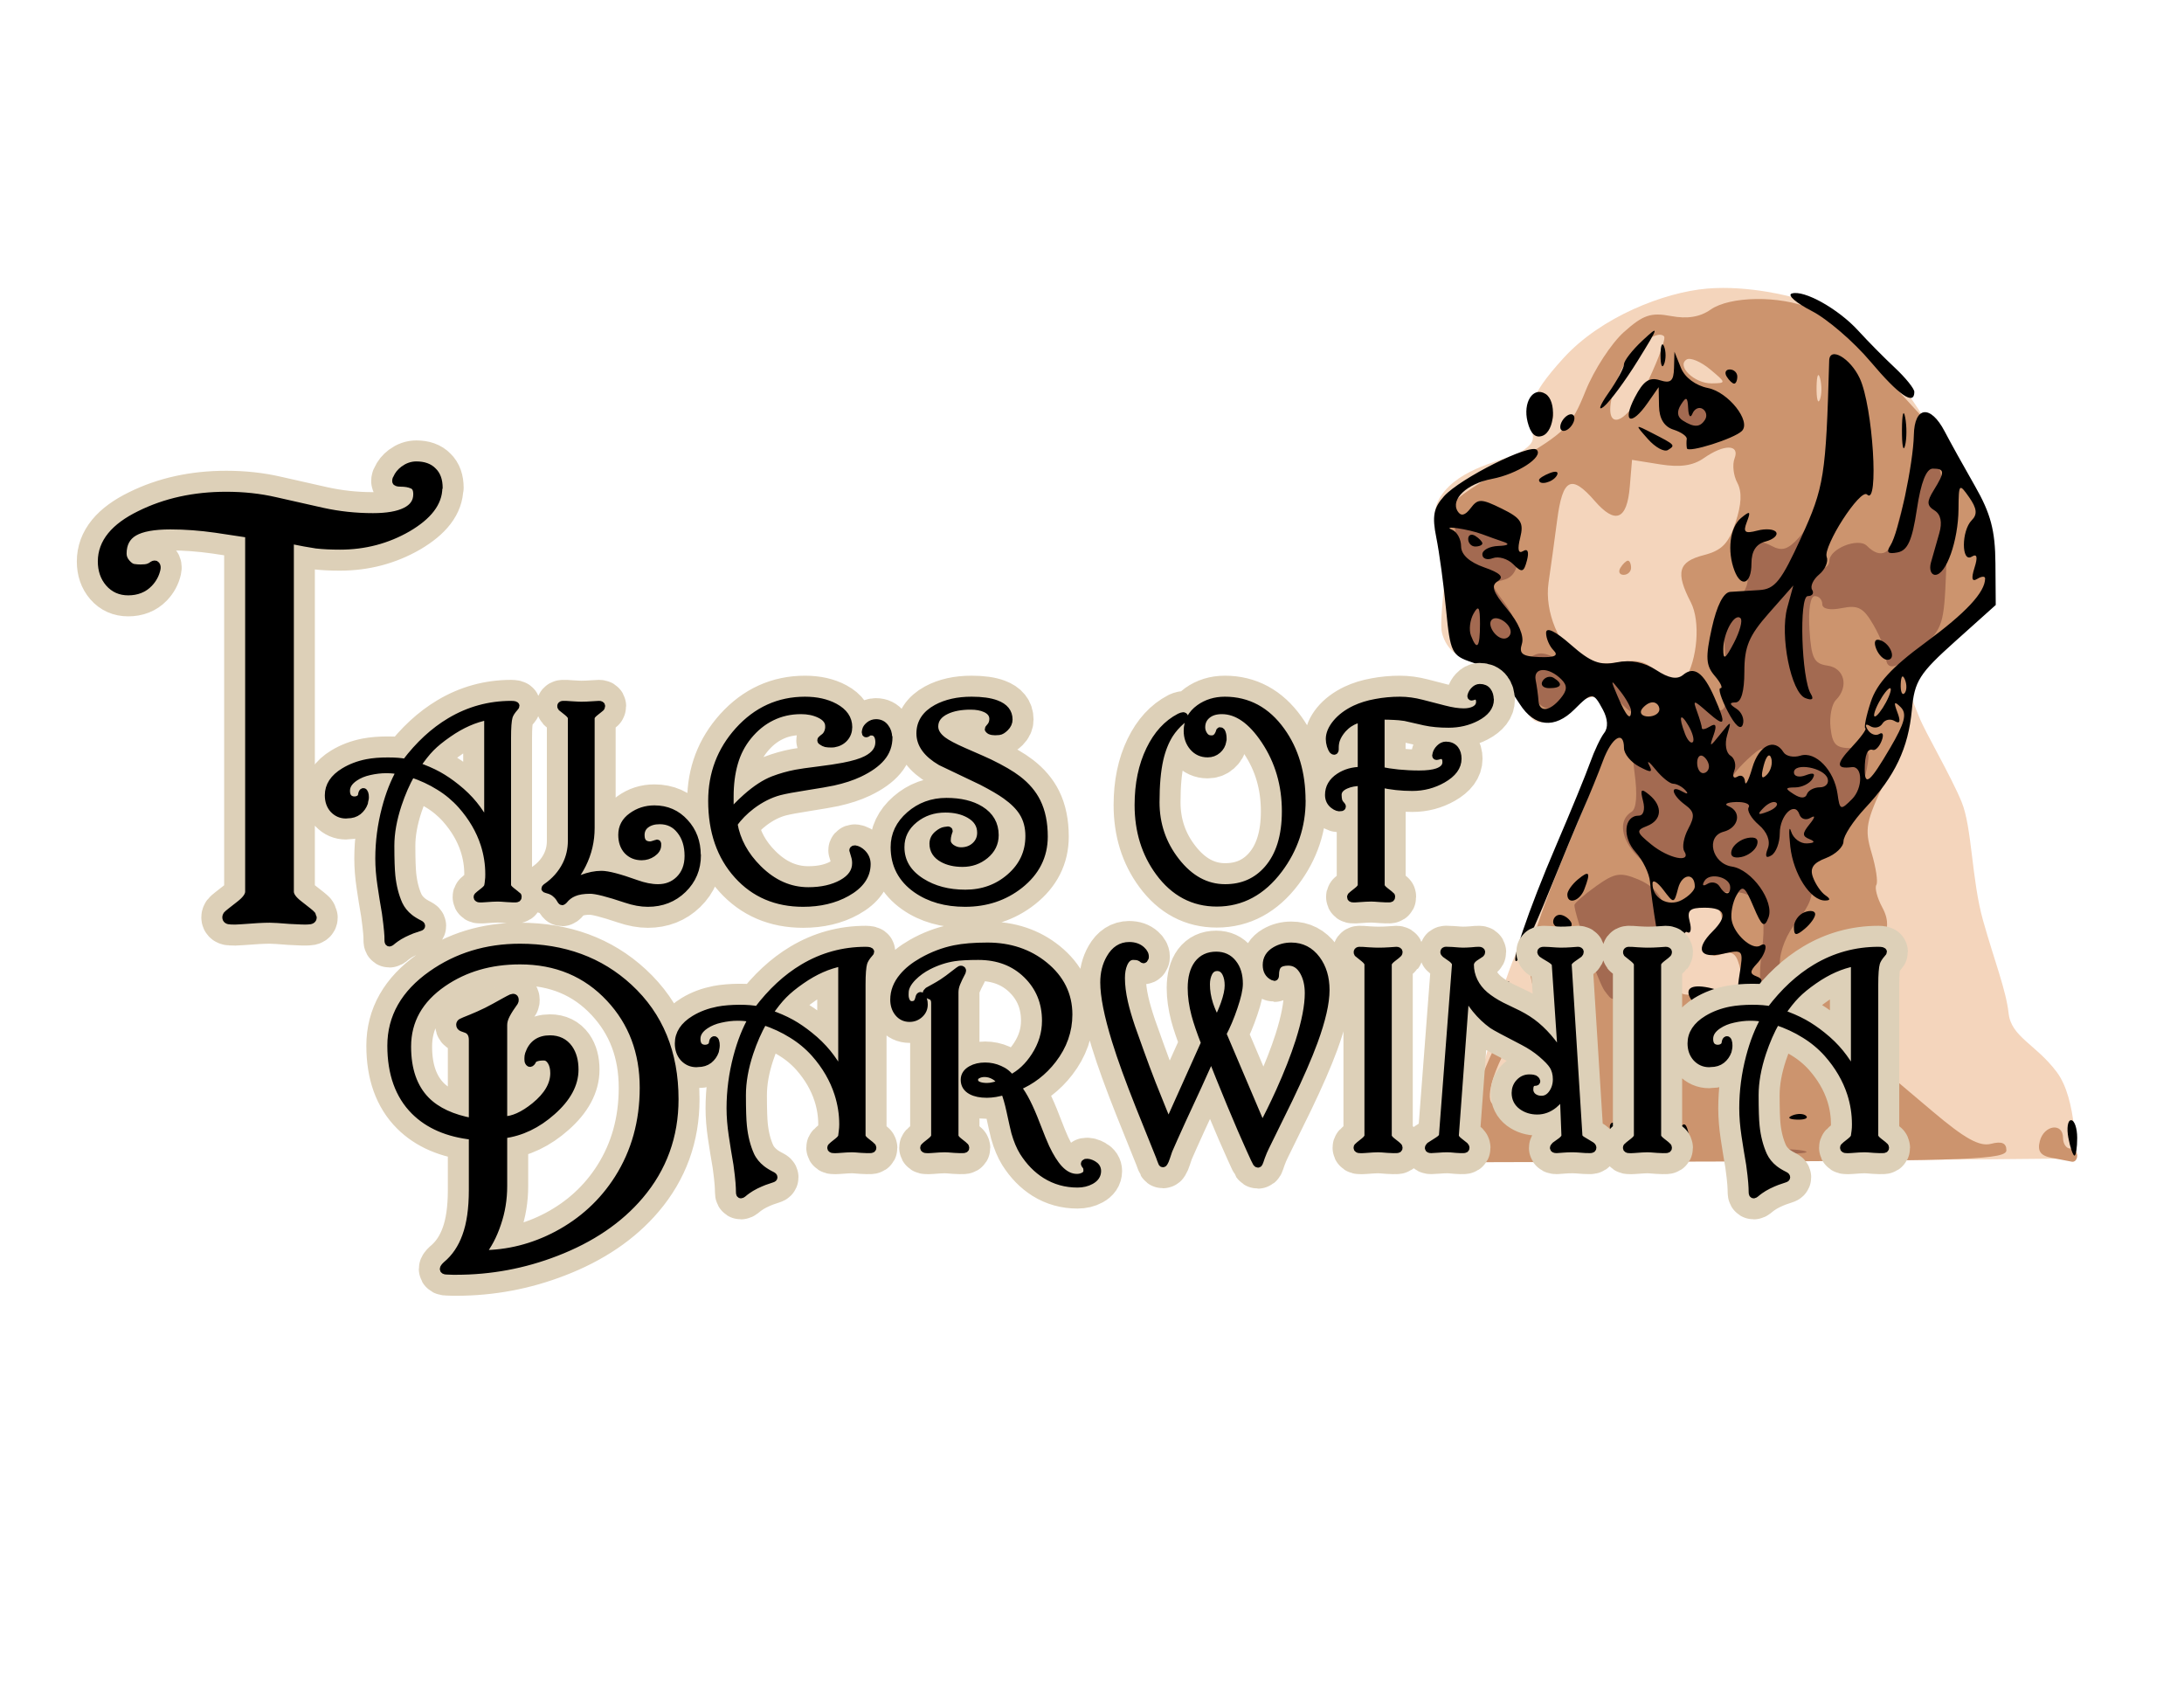 <?xml version="1.0" encoding="UTF-8" standalone="no"?>
<!-- Created with Inkscape (http://www.inkscape.org/) -->

<svg
   xmlns:dc="http://purl.org/dc/elements/1.1/"
   xmlns:cc="http://creativecommons.org/ns#"
   xmlns:rdf="http://www.w3.org/1999/02/22-rdf-syntax-ns#"
   xmlns:svg="http://www.w3.org/2000/svg"
   xmlns="http://www.w3.org/2000/svg"
   xmlns:sodipodi="http://sodipodi.sourceforge.net/DTD/sodipodi-0.dtd"
   xmlns:inkscape="http://www.inkscape.org/namespaces/inkscape"
   width="990"
   height="765"
   id="svg2"
   version="1.1"
   inkscape:version="0.48.2 r9819"
   sodipodi:docname="tales_of_darwinia.svg">
  <defs
     id="defs4" />
  <sodipodi:namedview
     id="base"
     pagecolor="#ffffff"
     bordercolor="#666666"
     borderopacity="1.0"
     inkscape:pageopacity="0.0"
     inkscape:pageshadow="2"
     inkscape:zoom="0.35355339"
     inkscape:cx="867.43055"
     inkscape:cy="-67.928122"
     inkscape:document-units="px"
     inkscape:current-layer="layer1"
     showgrid="false"
     inkscape:window-width="1920"
     inkscape:window-height="1178"
     inkscape:window-x="0"
     inkscape:window-y="0"
     inkscape:window-maximized="1"
     showguides="true"
     inkscape:guide-bbox="true" />
  <g
     inkscape:label="Layer 1"
     inkscape:groupmode="layer"
     id="layer1"
     transform="translate(0,-287.362)">
    <path
       style="fill:#f4d5bc;fill-opacity:1;stroke:none"
       d="m 813.063,422.185 c 0,0 -19.867,-5.676 -39.261,-4.021 -19.394,1.656 -48.012,12.772 -65.04,31.456 -17.029,18.684 -13.954,21.759 -14.427,28.618 -0.473,6.859 3.075,8.278 -3.548,13.008 -6.622,4.73 -25.78,6.622 -35.95,18.684 -10.17,12.062 0,23.178 0.473,30.037 0.473,6.859 -3.075,28.854 -1.656,34.294 1.419,5.44 5.676,11.826 14.191,11.589 8.514,-0.236 13.008,-4.73 17.975,6.859 4.967,11.589 5.676,23.178 13.954,21.995 8.278,-1.183 12.772,-16.083 20.34,-14.191 7.568,1.892 15.61,8.751 15.61,13.481 0,4.73 -11.352,9.224 -13.008,17.029 -1.656,7.805 2.602,9.933 -10.643,35.003 -13.245,25.07 -30.037,62.439 -31.929,74.501 -1.892,12.062 -19.63,64.094 -12.299,69.534 7.332,5.44 272.933,2.365 272.933,2.365 0,0 0.946,-26.726 -8.514,-39.261 -9.46,-12.535 -20.576,-15.846 -21.759,-26.489 -1.183,-10.643 -6.386,-23.651 -11.589,-42.099 -5.203,-18.448 -4.967,-42.099 -9.697,-53.688 -4.73,-11.589 -16.556,-31.692 -19.157,-38.315 -2.602,-6.622 -8.987,-20.34 -4.021,-22.941 4.967,-2.602 33.348,-20.813 35.24,-34.294 1.892,-13.481 1.419,-27.908 -5.203,-39.97 -6.622,-12.062 -14.427,-22.232 -20.34,-32.638 -5.913,-10.406 -15.846,-23.888 -15.846,-23.888 0,0 -11.589,-5.913 -17.502,-15.137 -5.913,-9.224 -10.643,-13.954 -17.975,-17.738 -7.332,-3.784 -11.352,-3.784 -11.352,-3.784 z"
       id="path3794"
       inkscape:connector-curvature="0"
       inkscape:export-filename="/Users/klange/yelpjp/g3839.png"
       inkscape:export-xdpi="184.58"
       inkscape:export-ydpi="184.58" />
    <g
       id="g4042"
       transform="matrix(3.21,0,0,3.21,1279.651,219.691)"
       inkscape:export-filename="/Users/klange/yelpjp/g3839.png"
       inkscape:export-xdpi="184.58"
       inkscape:export-ydpi="184.58">
      <g
         transform="translate(31.113,208.243)"
         id="g4036">
        <path
           inkscape:connector-curvature="0"
           id="path4040"
           d="m -222.721,-27.275 c 0.566,-4.686 4.971,-15.375 5.938,-14.408 0.339,0.339 -0.117,2.163 -1.014,4.053 -1.943,4.094 -2.114,6.96 -0.381,6.391 0.688,-0.226 1.398,-1.931 1.579,-3.79 0.181,-1.859 1.255,-4.68 2.388,-6.271 1.749,-2.456 1.901,-3.407 1.008,-6.316 -1.33,-4.333 -0.569,-7.17 6.38,-23.775 2.968,-7.092 5.396,-13.45 5.396,-14.128 0,-0.678 -0.705,-1.817 -1.566,-2.532 -1.297,-1.076 -2.053,-1.012 -4.404,0.378 -4.101,2.423 -5.584,2.099 -7.833,-1.713 -1.276,-2.162 -3.286,-3.814 -5.551,-4.562 -3.908,-1.29 -5.123,-3.601 -4.172,-7.933 0.343,-1.562 0.089,-4.961 -0.563,-7.554 -1.444,-5.733 -1.143,-6.118 9.815,-12.571 7.031,-4.14 7.837,-4.954 9.843,-9.946 1.202,-2.99 3.643,-6.739 5.424,-8.33 2.704,-2.416 3.799,-2.788 6.635,-2.256 2.315,0.434 4.101,0.144 5.607,-0.91 2.729,-1.912 9.747,-2.005 14.047,-0.187 1.77,0.748 5.588,4.011 8.484,7.25 2.896,3.239 6.337,7.015 7.646,8.39 1.309,1.375 4.05,5.847 6.091,9.937 5.083,10.188 4.644,13.336 -2.927,20.987 -4.885,4.937 -5.576,6.127 -5.577,9.606 -4.7e-4,2.359 -1.25,6.609 -3.08,10.471 -2.78,5.868 -2.97,6.866 -1.953,10.271 0.619,2.074 0.92,4.104 0.668,4.513 -0.252,0.408 0.112,1.807 0.808,3.109 1.061,1.983 0.973,3.141 -0.544,7.133 -1.419,3.733 -1.634,5.885 -0.994,9.93 0.449,2.841 1.217,5.501 1.706,5.913 0.489,0.412 3.626,3.062 6.969,5.891 4.549,3.848 6.626,5 8.25,4.575 1.504,-0.393 2.171,-0.114 2.171,0.908 0,1.274 -5.259,1.491 -38.401,1.587 l -38.401,0.111 0.509,-4.22 z m 37.884,-15.557 c -2.369,-2.369 -4.591,-0.679 -4.591,3.493 l 0,3.718 3.014,-2.887 c 2.62,-2.51 2.826,-3.075 1.578,-4.324 z m 0.924,-3.187 c 0.348,-0.563 0.335,-2.381 -0.029,-4.039 -0.528,-2.403 -1.053,-2.891 -2.585,-2.405 -1.731,0.55 -1.809,0.361 -0.78,-1.897 1.521,-3.337 0.499,-5.635 -2.506,-5.635 -2.196,0 -2.46,0.438 -2.561,4.25 -0.062,2.337 -0.212,5.375 -0.333,6.75 -0.199,2.254 0.099,2.469 3.03,2.186 1.827,-0.176 3.25,0.152 3.25,0.75 0,1.357 1.684,1.383 2.515,0.04 z m -7.942,-45.094 c 1.827,-2.956 2.247,-8.329 0.862,-11.009 -2.188,-4.23 -1.779,-5.727 1.816,-6.654 2.571,-0.662 3.511,-1.624 4.497,-4.599 0.857,-2.583 0.936,-4.344 0.254,-5.619 -0.547,-1.021 -0.722,-2.564 -0.39,-3.429 0.778,-2.028 -1.476,-2.056 -4.336,-0.052 -1.525,1.068 -3.355,1.331 -6.155,0.883 l -3.985,-0.637 -0.317,3.79 c -0.393,4.692 -2.035,5.36 -4.947,2.011 -3.318,-3.816 -4.533,-3.202 -5.306,2.684 -0.379,2.888 -0.928,6.879 -1.22,8.87 -0.597,4.074 1.558,9.222 4.525,10.81 1.017,0.544 3.437,0.732 5.377,0.417 2.746,-0.446 3.941,-0.123 5.391,1.457 2.185,2.38 2.994,2.602 3.935,1.078 z m -9.073,-15.882 c 0.34,-0.55 0.816,-1 1.059,-1 0.243,0 0.441,0.45 0.441,1 0,0.55 -0.477,1 -1.059,1 -0.582,0 -0.781,-0.45 -0.441,-1 z m 4.001,-26.593 c 1.455,-3.076 2.427,-5.813 2.158,-6.081 -1.115,-1.115 -4.928,2.075 -6.244,5.223 -3.421,8.187 0.253,8.959 4.085,0.858 z m 24.192,-0.138 c -0.254,-0.973 -0.478,-0.419 -0.498,1.231 -0.02,1.65 0.187,2.446 0.461,1.769 0.274,-0.677 0.291,-2.027 0.037,-3 z m -15.547,-1.297 c -1.295,-1.079 -2.779,-1.699 -3.299,-1.378 -1.482,0.916 1.125,3.41 3.525,3.372 2.096,-0.033 2.092,-0.063 -0.227,-1.995 z m 48.212,111.336 c -1.552,-0.304 -2.002,-0.955 -1.633,-2.364 0.596,-2.277 3.275,-2.641 3.275,-0.445 0,0.825 0.45,1.5 1,1.5 0.55,0 1,0.45 1,1 0,0.55 -0.338,0.939 -0.75,0.864 -0.412,-0.075 -1.714,-0.325 -2.892,-0.555 z m -73.358,-104.808 c 0,-0.825 0.675,-1.5 1.5,-1.5 0.825,0 1.5,0.675 1.5,1.5 0,0.825 -0.675,1.5 -1.5,1.5 -0.825,0 -1.5,-0.675 -1.5,-1.5 z"
           style="fill:#cc946e" />
        <path
           inkscape:connector-curvature="0"
           id="path4038"
           d="m -207.87,-25.463 c 2.521,-1.907 4.441,-1.92 4.441,-0.032 0,1.02 -1.021,1.5 -3.191,1.5 -3.021,0 -3.087,-0.079 -1.25,-1.468 z m 28.191,0.762 c 1.238,-0.238 3.263,-0.238 4.5,0 1.238,0.238 0.225,0.433 -2.25,0.433 -2.475,0 -3.487,-0.195 -2.25,-0.433 z m -23.475,-22.544 c -0.851,-1.097 -4.275,-10.804 -4.275,-12.12 0,-0.272 1.371,-1.47 3.047,-2.664 2.659,-1.893 3.42,-2.016 5.967,-0.961 3.087,1.279 4.327,3.712 4.198,8.241 -0.134,4.719 -1.184,6.548 -4.402,7.669 -3.787,1.32 -3.37,1.335 -4.535,-0.166 z m 22.244,-6.052 c 0.764,-6.114 -0.808,-8.356 -5.513,-7.862 -1.809,0.19 -2.958,-0.269 -3.371,-1.346 -0.377,-0.983 -1.525,-1.522 -2.881,-1.354 -4.973,0.618 -10.369,-6.402 -6.675,-8.685 0.689,-0.426 0.836,-2.433 0.406,-5.559 -0.787,-5.725 0.661,-6.555 3.311,-1.898 0.937,1.647 2.041,2.997 2.453,3 1.089,0.009 0.87,-1.16 -0.75,-3.994 -2.111,-3.693 -1.811,-5.75 1.121,-7.671 2.462,-1.613 2.696,-1.615 3.86,-0.023 2.608,3.566 3.554,1.923 2.91,-5.056 -0.554,-6.006 -0.395,-6.955 1.446,-8.612 1.503,-1.353 1.917,-2.618 1.515,-4.629 -0.645,-3.227 0.817,-4.524 3.49,-3.094 1.477,0.79 2.314,0.531 3.886,-1.204 2.841,-3.137 5.273,-11.156 5.273,-17.389 0,-5.476 1.146,-6.786 2.965,-3.388 2.156,4.029 1.203,11.474 -2.361,18.434 -1.868,3.648 -2.993,6.632 -2.5,6.632 0.493,0 0.896,-0.434 0.896,-0.965 0,-1.715 4.083,-3.352 5.307,-2.128 1.962,1.962 3.522,1.154 4.167,-2.157 0.977,-5.013 3.734,-10.847 4.937,-10.446 1.583,0.528 2.427,7.084 2.08,16.168 -0.286,7.485 -0.494,8.142 -3.413,10.75 -3.439,3.073 -5.078,3.511 -5.078,1.359 0,-0.78 -0.777,-2.774 -1.728,-4.429 -1.443,-2.513 -2.186,-2.919 -4.5,-2.456 -1.715,0.343 -2.772,0.126 -2.772,-0.571 0,-0.619 -0.475,-1.125 -1.055,-1.125 -0.634,0 -0.933,1.893 -0.75,4.75 0.26,4.053 0.635,4.797 2.555,5.07 2.397,0.34 3.037,2.994 1.172,4.859 -0.593,0.593 -0.93,2.37 -0.75,3.95 0.272,2.378 0.79,2.866 3.01,2.838 2.454,-0.031 2.632,0.224 2.095,3 -0.323,1.669 -1.417,4.107 -2.432,5.419 -1.015,1.312 -1.845,2.929 -1.845,3.595 0,0.666 -0.925,2.048 -2.057,3.071 -1.375,1.245 -1.872,2.596 -1.5,4.078 0.374,1.491 -0.262,3.19 -1.943,5.188 -1.492,1.773 -2.5,4.223 -2.5,6.077 0,2.157 -0.48,3.106 -1.572,3.106 -1.315,0 -1.464,-0.867 -0.909,-5.302 z m 1.481,-24.198 c 0.994,-1.198 0.989,-1.809 -0.028,-3.033 -1.128,-1.359 -1.539,-1.283 -3.622,0.674 -1.292,1.214 -2.35,2.579 -2.35,3.033 0,1.425 4.695,0.898 6,-0.674 z m -21.921,-10.916 c -2.242,-2.386 -2.245,-2.425 -0.266,-3.484 1.559,-0.834 2.481,-0.682 4.173,0.688 2.131,1.726 2.136,1.791 0.266,3.484 -1.816,1.643 -2.014,1.611 -4.173,-0.688 z m -12.502,-1.435 c -1.11,-2.147 -1.191,-3.135 -0.326,-4 1.589,-1.589 2.846,-1.414 5.723,0.797 2.433,1.87 2.443,1.936 0.595,3.978 -2.558,2.826 -4.243,2.609 -5.992,-0.775 z m -9.632,-6.715 c -1.046,-1.26 -1.059,-2.231 -0.068,-4.972 0.907,-2.508 0.955,-4.402 0.183,-7.184 -1.383,-4.979 -1.426,-4.79 1.399,-6.077 2.149,-0.979 2.717,-0.793 4.5,1.474 2.642,3.358 2.685,7.344 0.088,8.023 -1.922,0.503 -1.92,0.555 0.104,3.292 2.755,3.726 1.773,7.01 -2.096,7.01 -1.546,0 -3.395,-0.705 -4.11,-1.566 z m 28.997,-31.542 c -1.703,-3.183 0.101,-4.364 4.465,-2.923 3.749,1.237 4.724,3.382 2.01,4.423 -2.993,1.149 -5.35,0.603 -6.476,-1.5 z"
           style="fill:#a36a51" />
      </g>
      <path
         inkscape:connector-curvature="0"
         id="path4034"
         d="m -193.336,180.498 c -0.018,-3.355 6.846,-21.757 7.77,-20.833 0.2,0.2 -1.268,4.575 -3.261,9.723 -2.12,5.474 -3.461,10.502 -3.23,12.11 0.217,1.512 0.023,2.75 -0.432,2.75 -0.455,0 -0.836,-1.688 -0.846,-3.75 z m 31.035,2.333 c 0.008,-0.596 0.398,-1.687 0.866,-2.425 0.628,-0.99 0.972,-0.707 1.314,1.083 0.303,1.583 0.002,2.425 -0.866,2.425 -0.731,0 -1.323,-0.487 -1.314,-1.083 z m 55.74,-1.083 c -0.263,-1.375 -0.09,-2.5 0.383,-2.5 0.474,0 0.861,1.125 0.861,2.5 0,1.375 -0.173,2.5 -0.383,2.5 -0.211,0 -0.598,-1.125 -0.861,-2.5 z m -64.755,-1.559 c 0,-0.582 0.45,-0.781 1,-0.441 0.55,0.34 1,0.816 1,1.059 0,0.243 -0.45,0.441 -1,0.441 -0.55,0 -1,-0.477 -1,-1.059 z m 25.812,-1.624 c 0.722,-0.289 1.584,-0.253 1.917,0.079 0.332,0.332 -0.258,0.569 -1.312,0.525 -1.165,-0.048 -1.402,-0.285 -0.604,-0.604 z m -24.812,-16.456 c 0,-0.474 0.562,-0.875 1.25,-0.893 0.688,-0.017 2.091,-1.185 3.119,-2.596 1.461,-2.004 1.718,-3.471 1.176,-6.719 -0.381,-2.285 -0.772,-5.12 -0.869,-6.3 -0.097,-1.18 -1.018,-3.076 -2.047,-4.213 -1.902,-2.101 -1.632,-5.142 0.457,-5.142 0.666,0 0.922,-0.863 0.61,-2.057 -0.441,-1.688 -0.283,-1.845 0.883,-0.878 1.935,1.606 1.787,3.578 -0.329,4.402 -1.579,0.615 -1.52,0.869 0.611,2.607 2.45,1.998 5.712,2.662 4.652,0.946 -0.333,-0.539 -0.077,-1.966 0.568,-3.171 0.959,-1.792 0.877,-2.408 -0.454,-3.381 -1.902,-1.391 -2.211,-2.923 -0.377,-1.868 0.726,0.418 0.901,0.338 0.417,-0.191 -0.458,-0.501 -1.226,-0.91 -1.707,-0.91 -0.48,0 -1.601,-0.9 -2.491,-2 -0.889,-1.1 -1.305,-1.393 -0.922,-0.65 0.56,1.088 0.283,1.129 -1.426,0.215 -1.166,-0.624 -2.121,-1.794 -2.121,-2.6 0,-2.597 -1.722,-1.559 -2.962,1.785 -0.662,1.788 -1.899,4.825 -2.749,6.75 -0.85,1.925 -3.093,7.325 -4.985,12 -1.892,4.675 -3.835,8.903 -4.318,9.396 -1.34,1.367 1.445,-6.904 5.521,-16.396 2.008,-4.675 4.13,-9.85 4.716,-11.5 0.586,-1.65 1.482,-3.534 1.991,-4.186 0.576,-0.739 0.507,-1.965 -0.18,-3.25 -1.361,-2.544 -1.551,-2.547 -4.034,-0.064 -2.776,2.776 -5.635,2.498 -7.714,-0.75 -2.571,-4.017 -3.495,-4.82 -6.804,-5.918 -2.795,-0.927 -3.021,-1.392 -3.602,-7.411 -0.341,-3.532 -0.964,-8.119 -1.385,-10.194 -0.609,-3.004 -0.386,-4.192 1.098,-5.831 2.295,-2.536 12.162,-7.474 13.086,-6.55 1.002,1.002 -2.731,3.426 -6.329,4.109 -3.524,0.668 -5.876,2.885 -4.841,4.561 0.465,0.753 1.049,0.618 1.836,-0.426 1.034,-1.371 1.491,-1.365 4.393,0.06 2.741,1.345 3.141,1.978 2.604,4.119 -0.414,1.651 -0.269,2.304 0.418,1.879 0.654,-0.404 0.858,0.095 0.539,1.315 -0.444,1.699 -0.707,1.773 -1.936,0.544 -0.782,-0.782 -2.084,-1.168 -2.893,-0.857 -0.809,0.31 -1.471,0.066 -1.471,-0.542 0,-0.609 1.012,-1.143 2.25,-1.186 1.397,-0.049 1.682,-0.269 0.75,-0.579 -0.825,-0.275 -2.175,-0.757 -3,-1.071 -1.918,-0.73 -5.917,-1.317 -4.25,-0.624 0.688,0.286 1.25,1.339 1.25,2.339 0,1.153 1.19,2.234 3.25,2.952 2.296,0.801 2.864,1.372 1.937,1.946 -1.014,0.627 -0.712,1.527 1.323,3.946 1.603,1.905 2.417,3.827 2.078,4.902 -0.447,1.413 0.053,1.791 2.486,1.878 2.144,0.077 2.732,-0.204 1.986,-0.95 -0.583,-0.583 -1.059,-1.691 -1.059,-2.463 0,-0.886 1.292,-0.27 3.505,1.674 2.814,2.471 4.093,2.96 6.488,2.481 1.966,-0.393 3.863,-0.02 5.562,1.093 1.787,1.171 2.952,1.38 3.795,0.68 1.555,-1.29 2.874,-0.343 4.42,3.173 1.72,3.912 1.55,4.294 -0.94,2.108 -2.05,-1.8 -2.133,-1.804 -1.5,-0.073 0.368,1.007 0.67,2.047 0.67,2.309 0,0.262 0.526,0.152 1.17,-0.246 0.809,-0.5 0.962,-0.132 0.498,1.191 -0.632,1.8 -0.576,1.795 0.933,-0.086 1.59,-1.98 1.599,-1.978 0.962,0.166 -0.358,1.204 -0.152,2.47 0.465,2.851 0.61,0.377 0.858,1.338 0.552,2.136 -0.311,0.81 -0.12,1.181 0.432,0.84 0.544,-0.336 1.029,-0.022 1.079,0.698 0.05,0.72 0.512,-0.153 1.029,-1.941 0.918,-3.178 3.124,-4.284 4.406,-2.209 0.354,0.572 1.43,0.791 2.391,0.486 2.126,-0.675 4.773,2.057 5.242,5.411 0.322,2.301 0.436,2.342 2.049,0.721 1.556,-1.564 1.519,-4.716 -0.052,-4.508 -2.201,0.292 -2.223,-0.449 -0.08,-2.731 1.333,-1.419 2.24,-2.657 2.014,-2.75 -0.226,-0.093 0.12,-1.776 0.768,-3.74 0.855,-2.591 2.959,-4.878 7.672,-8.339 5.762,-4.231 8.469,-7.135 8.469,-9.084 0,-0.344 -0.498,-0.317 -1.107,0.059 -0.754,0.466 -0.879,-0.033 -0.393,-1.566 0.487,-1.533 0.361,-2.032 -0.393,-1.566 -1.476,0.912 -1.469,-3.672 0.009,-5.15 0.821,-0.821 0.725,-1.674 -0.364,-3.228 -1.418,-2.025 -1.481,-1.957 -1.51,1.666 -0.037,4.461 -1.742,9.278 -3.285,9.278 -0.601,0 -0.873,-0.787 -0.604,-1.75 0.268,-0.963 0.797,-2.819 1.174,-4.125 0.447,-1.547 0.213,-2.669 -0.671,-3.219 -1.101,-0.685 -1.121,-1.225 -0.107,-2.862 1.592,-2.569 1.571,-3.044 -0.136,-3.044 -0.921,0 -1.677,1.928 -2.25,5.738 -0.663,4.407 -1.297,5.821 -2.732,6.096 -1.366,0.262 -1.636,-0.004 -1.004,-0.988 1.161,-1.807 3.228,-11.554 3.308,-15.596 0.08,-4.068 2.354,-4.329 4.354,-0.5 0.79,1.512 2.715,4.984 4.279,7.715 2.218,3.873 2.852,6.265 2.887,10.878 l 0.044,5.913 -5.713,5.122 c -5.103,4.575 -5.758,5.61 -6.134,9.698 -0.497,5.393 -2.376,9.346 -6.588,13.854 -1.686,1.805 -3.065,3.92 -3.065,4.7 0,0.78 -1.116,1.843 -2.481,2.362 -1.816,0.69 -2.305,1.421 -1.823,2.725 0.362,0.98 1.141,2.113 1.731,2.517 0.758,0.519 0.751,0.739 -0.022,0.75 -2.06,0.029 -4.49,-3.734 -4.916,-7.611 -0.234,-2.131 -0.182,-3.087 0.116,-2.124 0.298,0.963 1.296,1.714 2.219,1.671 1.105,-0.052 1.236,-0.256 0.385,-0.597 -1.056,-0.424 -1.056,-0.81 0,-2.113 0.8,-0.987 0.848,-1.329 0.127,-0.897 -0.641,0.384 -1.342,0.166 -1.559,-0.485 -0.648,-1.945 -2.776,0.102 -2.776,2.671 0,1.31 -0.526,2.707 -1.17,3.105 -0.79,0.489 -0.959,0.174 -0.521,-0.969 0.404,-1.053 -0.079,-2.315 -1.279,-3.342 -1.06,-0.908 -1.699,-2.021 -1.42,-2.472 0.279,-0.452 -0.531,-0.786 -1.801,-0.743 -1.27,0.043 -1.747,0.306 -1.059,0.583 1.916,0.773 1.485,3.043 -0.685,3.611 -2.564,0.671 -1.641,4.498 1.187,4.921 2.802,0.419 6.022,4.929 5.147,7.209 -0.577,1.503 -0.928,1.245 -2.109,-1.55 -1.232,-2.916 -1.545,-3.126 -2.399,-1.611 -0.54,0.958 -0.849,2.533 -0.687,3.5 0.339,2.014 2.903,4.309 4.035,3.61 1.231,-0.761 0.871,1.131 -0.489,2.573 -0.993,1.053 -0.995,1.419 -0.009,1.78 0.949,0.348 0.907,0.789 -0.179,1.875 -2.26,2.26 -2.866,1.679 -2.245,-2.148 0.571,-3.517 0.537,-3.559 -2.369,-2.921 -3.286,0.722 -3.927,-0.675 -1.448,-3.154 2.213,-2.213 1.833,-3.357 -1.117,-3.357 -2.125,0 -2.518,0.376 -2.093,2.001 0.288,1.101 0.115,1.749 -0.383,1.441 -0.499,-0.308 -0.907,1.771 -0.907,4.621 0,4.347 -0.227,4.993 -1.411,4.01 -0.825,-0.685 -1.649,-0.785 -1.985,-0.242 -0.765,1.238 -5.604,2.127 -5.604,1.029 z m 11,-15.838 c 0,-2.02 -1.812,-1.849 -2.354,0.223 -0.575,2.199 -0.598,2.202 -2.082,0.239 -0.825,-1.092 -1.515,-1.513 -1.532,-0.935 -0.064,2.099 2.197,3.398 4.121,2.368 1.016,-0.544 1.847,-1.396 1.847,-1.894 z m 5,0.083 c 0,-1.417 -2.864,-2.135 -3.622,-0.909 -0.4,0.647 -0.234,0.831 0.399,0.44 0.597,-0.369 1.368,-0.213 1.714,0.345 0.776,1.255 1.51,1.315 1.51,0.123 z m 6.526,-11.914 c -0.308,-0.308 -1.115,-6.3e-4 -1.793,0.683 -0.98,0.988 -0.865,1.102 0.56,0.56 0.986,-0.376 1.541,-0.935 1.233,-1.243 z m 6.14,-2.193 c 0.825,0 1.315,-0.562 1.088,-1.25 -0.505,-1.534 -4.755,-2.295 -4.755,-0.851 0,0.571 0.749,0.751 1.664,0.4 1.119,-0.429 1.427,-0.255 0.941,0.531 -0.398,0.643 -1.484,1.177 -2.414,1.185 -1.455,0.013 -1.482,0.148 -0.191,0.968 0.955,0.607 1.621,0.601 1.833,-0.015 0.183,-0.532 1.008,-0.968 1.833,-0.968 z m -6.879,-4.137 c -0.25,-0.749 -0.703,-0.296 -1.057,1.057 -0.435,1.663 -0.305,2.054 0.437,1.312 0.581,-0.581 0.86,-1.647 0.619,-2.368 z m 16.804,-1.429 c 2.07,-3.533 2.406,-4.834 1.483,-5.75 -0.922,-0.915 -1.027,-0.749 -0.464,0.73 0.488,1.28 0.365,1.689 -0.372,1.234 -0.605,-0.374 -1.388,-0.216 -1.739,0.352 -0.351,0.568 -1.127,0.731 -1.724,0.362 -0.653,-0.404 -0.797,-0.205 -0.362,0.5 0.398,0.644 1.137,0.915 1.643,0.603 0.506,-0.313 0.657,0.116 0.336,0.952 -0.321,0.836 -0.878,1.422 -1.239,1.302 -0.766,-0.255 -1.155,0.682 -1.155,2.782 0,2.421 0.752,1.779 3.592,-3.066 z m -25.592,2.625 c 0,-0.518 -0.375,-1.173 -0.833,-1.456 -0.458,-0.283 -0.833,0.14 -0.833,0.941 0,0.801 0.375,1.456 0.833,1.456 0.458,0 0.833,-0.423 0.833,-0.941 z m -2.878,-5.734 c -1.179,-2.027 -1.464,-1.378 -0.499,1.136 0.343,0.894 0.834,1.414 1.092,1.157 0.257,-0.257 -0.009,-1.289 -0.593,-2.293 z m -8.122,-2.134 c 0,-0.445 -0.682,-1.682 -1.516,-2.75 -1.406,-1.8 -1.431,-1.741 -0.339,0.809 1.177,2.751 1.856,3.461 1.856,1.941 z m 4,-0.191 c 0,-0.55 -0.423,-1 -0.941,-1 -0.518,0 -1.219,0.45 -1.559,1 -0.34,0.55 0.084,1 0.941,1 0.857,0 1.559,-0.45 1.559,-1 z m 32,-1 c 0.589,-1.1 0.845,-2 0.57,-2 -0.275,0 -0.982,0.9 -1.57,2 -0.589,1.1 -0.845,2 -0.57,2 0.275,0 0.982,-0.9 1.57,-2 z m -45.965,-0.542 c 0.963,-1.16 0.996,-1.827 0.133,-2.69 -1.808,-1.808 -3.998,-1.756 -3.641,0.086 0.176,0.905 0.354,2.209 0.396,2.896 0.105,1.708 1.565,1.571 3.112,-0.292 z m -2.525,-2.474 c 0.345,-0.559 1.047,-0.757 1.559,-0.441 1.387,0.857 1.128,1.457 -0.628,1.457 -0.857,0 -1.276,-0.457 -0.931,-1.016 z m 51.173,-0.171 c -0.319,-0.798 -0.556,-0.561 -0.604,0.604 -0.043,1.054 0.193,1.645 0.525,1.312 0.332,-0.332 0.368,-1.195 0.079,-1.917 z m -60.016,-7.89 c 0,-2.391 -0.205,-2.712 -0.917,-1.439 -0.504,0.901 -0.668,2.286 -0.365,3.078 0.862,2.247 1.282,1.711 1.282,-1.639 z m 4.333,1.137 c 0,-1.18 -1.95,-2.442 -2.667,-1.726 -0.716,0.716 0.546,2.667 1.726,2.667 0.518,0 0.941,-0.423 0.941,-0.941 z m 25.459,51.874 c -1.014,-1.64 0.182,-2.241 3.035,-1.524 1.635,0.41 2.321,1.081 1.863,1.821 -0.549,0.889 -0.821,0.882 -1.124,-0.029 -0.22,-0.66 -0.839,-1.201 -1.376,-1.201 -0.537,0 -0.698,0.45 -0.358,1 0.34,0.55 0.168,1 -0.382,1 -0.55,0 -1.297,-0.48 -1.659,-1.067 z m 11.541,-2.933 c 0,-0.55 0.477,-1 1.059,-1 0.582,0 0.781,0.45 0.441,1 -0.34,0.55 -0.816,1 -1.059,1 -0.243,0 -0.441,-0.45 -0.441,-1 z m 3,-7.271 c 0,-0.834 0.675,-1.774 1.5,-2.091 0.825,-0.317 1.5,-0.195 1.5,0.271 0,0.465 -0.675,1.406 -1.5,2.091 -1.221,1.013 -1.5,0.963 -1.5,-0.271 z m -34,-0.729 c 0,-0.55 0.423,-1 0.941,-1 0.518,0 1.219,0.45 1.559,1 0.34,0.55 -0.084,1 -0.941,1 -0.857,0 -1.559,-0.45 -1.559,-1 z m 2,-3.878 c 0,-0.483 0.675,-1.438 1.5,-2.122 1.628,-1.351 1.832,-1.028 0.893,1.418 -0.643,1.674 -2.393,2.19 -2.393,0.704 z m 23.218,-6.277 c 0.246,-0.74 1.25,-1.501 2.23,-1.691 1.14,-0.221 1.621,0.139 1.334,1 -0.246,0.74 -1.25,1.501 -2.23,1.691 -1.14,0.221 -1.621,-0.139 -1.334,-1 z m -0.582,-19.596 c -0.928,-1.788 -1.381,-3.25 -1.006,-3.25 0.374,0 0.004,-0.787 -0.824,-1.75 -1.248,-1.451 -1.316,-2.603 -0.398,-6.748 0.703,-3.177 1.65,-5.035 2.599,-5.098 0.821,-0.055 2.664,-0.168 4.094,-0.252 2.21,-0.129 3.099,-1.242 5.914,-7.402 3.252,-7.117 3.504,-8.708 3.964,-25 0.058,-2.049 2.977,-0.358 4.315,2.5 1.857,3.966 2.749,18.127 1.034,16.411 -0.929,-0.929 -6.268,7.331 -5.698,8.817 0.254,0.661 -0.229,1.775 -1.073,2.475 -0.844,0.7 -1.288,1.673 -0.986,2.16 0.301,0.488 0.025,0.887 -0.614,0.887 -1.261,0 -0.898,11.668 0.429,13.815 0.463,0.75 0.19,0.959 -0.771,0.59 -2.021,-0.775 -3.633,-8.817 -2.559,-12.759 l 0.858,-3.147 -3.457,3.917 c -2.809,3.182 -3.457,4.73 -3.457,8.25 0,2.792 -0.445,4.339 -1.25,4.349 -0.909,0.011 -0.876,0.252 0.122,0.884 0.755,0.478 1.165,1.484 0.911,2.235 -0.288,0.855 -1.091,0.151 -2.148,-1.884 z m 1.828,-13.12 c -0.831,-0.831 -2.431,2.034 -2.442,4.37 -0.007,1.598 0.294,1.418 1.503,-0.899 0.831,-1.594 1.254,-3.156 0.939,-3.471 z m 19.143,4.286 c -0.374,-0.974 -0.15,-1.431 0.581,-1.188 1.495,0.498 2.318,2.771 1.004,2.771 -0.537,0 -1.25,-0.713 -1.584,-1.584 z M -153.709,101.666 c -1.067,-2.78 -0.653,-6.135 0.916,-7.437 1.287,-1.068 1.416,-0.985 0.831,0.538 -0.566,1.476 -0.299,1.7 1.476,1.235 1.192,-0.312 2.388,-0.21 2.657,0.226 0.269,0.436 -0.405,1.026 -1.499,1.312 -1.34,0.35 -1.989,1.366 -1.989,3.114 0,2.87 -1.445,3.481 -2.393,1.012 z m -37.607,-4.477 c 0,-0.582 0.45,-0.781 1,-0.441 0.55,0.34 1,0.816 1,1.059 0,0.243 -0.45,0.441 -1,0.441 -0.55,0 -1,-0.477 -1,-1.059 z m 10,-8.334 c 0,-0.216 0.698,-0.661 1.552,-0.989 0.89,-0.341 1.291,-0.174 0.941,0.393 -0.587,0.95 -2.493,1.405 -2.493,0.596 z m 15.384,-5.776 c -1.879,-2.116 -1.877,-2.119 0.616,-0.841 3.256,1.668 3.294,1.71 2.2,2.386 -0.513,0.317 -1.781,-0.378 -2.817,-1.545 z m 5.498,1.301 c -0.065,-0.348 -0.074,-0.942 -0.02,-1.321 0.054,-0.379 -0.793,-0.972 -1.882,-1.317 -1.303,-0.414 -1.998,-1.545 -2.032,-3.311 l -0.052,-2.683 -1.57,2.25 c -2.315,3.319 -3.628,2.735 -1.799,-0.801 1.198,-2.316 2.047,-2.902 3.526,-2.433 1.539,0.488 1.961,0.132 2.011,-1.699 l 0.063,-2.317 0.912,2.27 c 0.548,1.364 2.073,2.502 3.822,2.852 2.878,0.576 6.142,4.708 4.789,6.062 -1.085,1.085 -7.637,3.15 -7.768,2.448 z m 2.576,-4.063 c 0.316,-0.512 0.156,-1.19 -0.356,-1.506 -0.512,-0.316 -1.159,-0.01 -1.437,0.681 -0.279,0.691 -0.549,0.356 -0.601,-0.744 -0.077,-1.633 -0.265,-1.73 -1.026,-0.526 -0.615,0.972 -0.524,1.733 0.265,2.235 1.601,1.018 2.463,0.98 3.155,-0.139 z m 27.795,1.431 c 0.011,-2.2 0.216,-2.982 0.455,-1.738 0.239,1.244 0.23,3.044 -0.02,4 -0.25,0.956 -0.446,-0.062 -0.435,-2.262 z m -52.869,-1.109 c -0.689,-2.747 0.774,-5.03 2.529,-3.945 1.609,0.994 1.319,5.251 -0.403,5.912 -1.006,0.386 -1.697,-0.253 -2.127,-1.966 z m 4.617,0.727 c 0,-0.55 0.45,-1.278 1,-1.618 0.55,-0.34 1,-0.168 1,0.382 0,0.55 -0.45,1.278 -1,1.618 -0.55,0.34 -1,0.168 -1,-0.382 z m 6.789,-4.772 c 1.216,-1.735 2.211,-3.569 2.211,-4.076 0,-0.507 1.17,-2.012 2.601,-3.346 2.423,-2.259 2.379,-2.066 -0.652,2.829 -1.789,2.889 -3.954,5.814 -4.812,6.5 -0.858,0.686 -0.564,-0.173 0.652,-1.908 z m 37.026,-4.45 c -2.367,-2.807 -6.107,-6.029 -8.31,-7.158 -2.203,-1.129 -3.473,-2.235 -2.823,-2.456 1.693,-0.577 6.592,2.158 9.408,5.252 1.325,1.456 3.647,3.806 5.16,5.222 1.512,1.416 2.75,2.95 2.75,3.409 0,1.987 -2.176,0.485 -6.185,-4.27 z m -20.315,2.104 c -0.34,-0.55 -0.141,-1 0.441,-1 0.582,0 1.059,0.45 1.059,1 0,0.55 -0.198,1 -0.441,1 -0.243,0 -0.719,-0.45 -1.059,-1 z m -9.342,-3 c 0,-1.375 0.227,-1.938 0.504,-1.25 0.277,0.688 0.277,1.812 0,2.5 -0.277,0.688 -0.504,0.125 -0.504,-1.25 z"
         style="fill:#000000" />
    </g>
    <g
       style="fill:none;stroke:#ddd0b8;stroke-width:20;stroke-linecap:round;stroke-linejoin:round;stroke-miterlimit:4;stroke-opacity:1;stroke-dasharray:none"
       transform="matrix(1.12,0,0,1.12,796.58,515.808)"
       id="g4048"
       inkscape:export-filename="/Users/klange/yelpjp/g3839.png"
       inkscape:export-xdpi="184.58"
       inkscape:export-ydpi="184.58">
      <g
         id="g4050"
         style="font-size:40px;font-style:normal;font-weight:normal;line-height:125%;letter-spacing:0px;word-spacing:0px;fill:none;stroke:#ddd0b8;stroke-width:9.806;stroke-linecap:round;stroke-linejoin:round;stroke-miterlimit:4;stroke-opacity:1;stroke-dasharray:none;font-family:Sans"
         transform="matrix(2.04,0,0,2.04,1271.271,-204.006)">
        <path
           sodipodi:nodetypes="cccsccsccccccsccccccccccsccccsccsccsccscccsccccccccccccccsccccccccscccssccccccsccsccsccsccsccsccscccscccscccccccccsccccccccccccccccscscsccsccscsccccccccccccccsccccsccccccccscccccsccccsccccccsccccsccccscscscccscccsccccccscscscccscscscccccscccsccsccccsccccscccccsccccccsccscccscscscccscccscsccccccccccccsccccccsccccccsccccccscccsscccccsccccccccccsccccsccsccsccccssccscccccssccscccccsccscsccccccscccscccccscccscscscccccccsccccccccccccccccscccccscccccccccsccccccccccccccccccccccccccccccccccccccccccccccccsccccccccccscccccccccccccccccccccccccccccccccccccccccccsscsccccsscccccssccccccsscscccccccccccccccccccccccccccccccccccccscscccccccccccccccccccccccccccccccccscccccccsccccccccccccccccccccscccccccccccscccccccccccccccccsccccccccccccccccccccsccsccccccccccccccccccccccccsccscccccccccccccccccccccccsccccccccccccccccccccscccccccccccccccccccccccccccccscccccccccccccccccccscccccccccccccccccscccccccccccccsccccccccsccccccccscccccccccccccccccccccccccccsccccccccccccccccccccc"
           inkscape:connector-curvature="0"
           id="path4052"
           transform="matrix(0.49,0,0,0.49,-572.151,89.514)"
           d="m -647.062,5.656 c -1.844,2.367e-4 -3.547,0.61 -5.156,1.812 -1.276,0.962 -2.213,2.106 -2.781,3.469 -0.355,0.481 -0.344,0.898 -0.344,1.219 0,0.481 0.605,0.719 1.812,0.719 2.003,0 3.605,0.283 4.812,0.844 1.278,0.481 1.906,1.715 1.906,3.719 0,3.047 -1.561,5.352 -4.688,6.875 -3.046,1.523 -7.435,2.281 -13.125,2.281 -7.056,2.37e-4 -13.864,-0.744 -20.438,-2.188 -6.495,-1.443 -12.871,-2.869 -19.125,-4.312 -6.254,-1.443 -12.868,-2.156 -19.844,-2.156 -12.988,1.89e-4 -24.658,2.557 -35,7.688 -10.344,5.051 -15.5,11.384 -15.5,19 0,3.528 0.988,6.456 3,8.781 2.005,2.325 4.605,3.469 7.812,3.469 3.449,1.42e-4 6.283,-1.099 8.438,-3.344 1.612,-1.683 2.652,-3.616 3.125,-5.781 0.166,-0.721 0.081,-1.287 -0.25,-1.688 -0.331,-0.401 -0.798,-0.401 -1.438,0 -0.473,0.401 -1.071,0.728 -1.781,0.969 -0.722,0.24 -1.783,0.344 -3.156,0.344 -0.871,2.37e-4 -1.78,-0.058 -2.75,-0.219 -0.971,-0.16 -1.905,-0.815 -2.875,-1.938 -0.971,-1.122 -1.469,-2.356 -1.469,-3.719 0,-4.009 1.547,-6.892 4.594,-8.656 3.046,-1.764 7.922,-2.656 14.656,-2.656 5.932,2.37e-4 12.027,0.462 18.281,1.344 3.366,0.481 7.856,1.15 13.469,2.031 l 0,144.781 c 0,1.523 -1.233,3.263 -3.719,5.188 -3.205,2.486 -4.951,3.868 -5.188,4.188 -0.118,0.239 -0.344,0.569 -0.344,0.969 0,0.963 0.658,1.438 2.031,1.438 0.802,0.071 2.176,0.072 4.094,-0.094 5.132,-0.412 8.968,-0.625 11.531,-0.625 1.524,0 4.261,0.18 8.188,0.5 4.01,0.241 6.414,0.29 7.219,0.219 1.42,0 2.156,-0.43 2.156,-1.312 0,-0.161 -0.25,-0.352 -0.25,-0.594 -0.071,-0.322 -0.107,-0.553 -0.344,-0.719 -0.161,-0.24 -1.855,-1.608 -5.062,-4.094 -2.4,-1.844 -3.594,-3.538 -3.594,-5.062 l 0,-142.375 c 4.329,0.882 7.867,1.537 10.594,1.938 2.805,0.32 5.986,0.469 9.594,0.469 9.942,1.66e-4 19.098,-2.408 27.438,-7.219 8.337,-4.89 12.5,-10.331 12.5,-16.344 l 0.125,0 c 0,-2.966 -0.797,-5.227 -2.406,-6.75 -1.522,-1.603 -3.784,-2.406 -6.75,-2.406 z M -216.5,95.75 c -0.86,0 -1.626,0.402 -2.344,1.188 -0.525,0.561 -0.904,1.22 -1.125,1.969 -0.11,0.374 -0.044,0.563 0.219,0.562 0.152,0 0.506,-0.119 1.031,-0.344 0.452,-0.224 0.913,-0.105 1.438,0.344 0.525,0.412 0.781,1.065 0.781,2 0,1.422 -0.704,2.502 -2.125,3.25 -1.16,0.599 -2.616,0.906 -4.375,0.906 -2.244,1.4e-4 -4.876,-0.402 -7.906,-1.188 -3.031,-0.786 -6.062,-1.558 -9.094,-2.344 -3.031,-0.786 -5.969,-1.187 -8.812,-1.188 -3.367,1.4e-4 -6.638,0.308 -9.781,0.906 -3.143,0.561 -5.937,1.434 -8.406,2.594 -3.219,1.534 -5.779,3.461 -7.688,5.781 -1.754,2.17 -2.656,4.286 -2.656,6.344 0,0.861 0.144,1.727 0.406,2.625 0.304,0.898 0.606,1.557 0.938,1.969 0.193,0.187 0.379,0.281 0.531,0.281 0.249,0 0.375,-0.263 0.375,-0.75 l 0,-0.656 c 0,-1.123 0.165,-2.158 0.469,-3.094 0.486,-1.459 1.376,-2.941 2.688,-4.438 1.609,-1.759 3.442,-2.976 5.5,-3.688 0.667,-0.224 1.355,-0.394 2.031,-0.469 l 0,21 c -3.443,6e-5 -6.455,0.847 -9,2.531 -2.843,1.871 -4.25,4.313 -4.25,7.344 0,1.721 0.657,3.083 1.969,4.094 1.123,0.86 2.113,1.193 2.969,0.969 0.345,0 0.5,-0.144 0.5,-0.406 0,-0.15 -0.088,-0.313 -0.281,-0.5 -0.552,-0.561 -0.935,-1.145 -1.156,-1.781 -0.138,-0.636 -0.281,-1.44 -0.281,-2.375 0,-1.721 1.055,-3.033 3.188,-3.969 1.759,-0.786 3.875,-1.187 6.344,-1.188 l 0,41.656 c 0,0.711 -0.59,1.509 -1.75,2.406 -1.503,1.159 -2.268,1.82 -2.406,1.969 -0.166,0.112 -0.156,0.251 -0.156,0.438 0,0.449 0.302,0.688 0.938,0.688 0.374,0.041 1.009,0.007 1.906,-0.062 2.396,-0.184 4.205,-0.281 5.406,-0.281 0.711,0 1.979,0.07 3.812,0.219 1.871,0.11 3.002,0.166 3.375,0.125 0.677,0 1,-0.213 1,-0.625 l 0,-0.281 c -0.028,-0.151 -0.018,-0.275 -0.156,-0.344 -0.076,-0.112 -0.879,-0.746 -2.375,-1.906 -1.119,-0.861 -1.688,-1.633 -1.688,-2.344 l 0,-41 c 3.966,0.898 8.197,1.375 12.688,1.375 4.452,4e-5 8.57,-1.086 12.312,-3.219 4.078,-2.32 6.125,-5.088 6.125,-8.344 0,-1.534 -0.379,-2.808 -1.125,-3.781 -0.86,-1.085 -2.11,-1.625 -3.719,-1.625 -0.899,0 -1.744,0.402 -2.531,1.188 -0.754,0.748 -1.213,1.546 -1.406,2.406 -0.166,0.412 -0.152,0.669 0,0.781 0.124,0.075 0.31,0.075 0.531,0 0.11,-0.037 0.3,-0.082 0.562,-0.156 0.262,-0.112 0.494,-0.187 0.688,-0.188 0.675,1.4e-4 1.211,0.213 1.625,0.625 0.414,0.412 0.625,1.146 0.625,2.156 0,1.834 -1.205,3.146 -3.562,3.969 -1.758,0.599 -4.201,0.906 -7.344,0.906 -2.881,0 -5.7,-0.144 -8.469,-0.406 -2.769,-0.299 -5.123,-0.651 -7.031,-1.062 l 0,-22.125 c 2.171,0 3.907,0.05 5.219,0.125 1.311,0.038 2.842,0.176 4.562,0.438 2.582,0.599 5.237,1.214 7.969,1.812 2.769,0.599 5.988,0.906 9.656,0.906 4.153,7e-5 7.913,-0.897 11.281,-2.656 3.705,-1.946 5.562,-4.369 5.562,-7.25 l -0.062,0 c 0,-1.384 -0.323,-2.508 -1,-3.406 -0.674,-0.935 -1.734,-1.406 -3.156,-1.406 z m -273.188,5.156 c -10.589,8e-5 -19.566,4.093 -26.938,12.25 -7.185,7.97 -10.781,17.442 -10.781,28.406 0,12.386 3.485,22.392 10.406,30.062 6.811,7.559 15.642,11.344 26.531,11.344 6.772,0 12.648,-1.387 17.625,-4.156 5.463,-3.031 8.219,-6.904 8.219,-11.656 0,-1.759 -0.667,-3.265 -1.938,-4.5 -0.935,-0.898 -1.898,-1.413 -2.906,-1.562 -0.345,0 -0.549,0.069 -0.688,0.219 -0.138,0.15 -0.138,0.338 0,0.562 0.193,0.599 0.404,1.302 0.625,2.125 0.249,0.786 0.406,1.727 0.406,2.812 0,3.368 -1.859,6.067 -5.562,8.125 -3.705,2.058 -8.268,3.094 -13.656,3.094 -7.521,0 -14.287,-2.982 -20.312,-8.969 -5.426,-5.388 -8.715,-11.452 -9.875,-18.188 1.834,-2.657 4.256,-5.124 7.25,-7.406 3.592,-2.694 7.302,-4.577 11.156,-5.625 2.283,-0.599 5.948,-1.277 11,-2.062 5.089,-0.786 8.71,-1.426 10.844,-1.875 4.078,-0.898 7.601,-2.047 10.594,-3.469 4.005,-1.908 6.992,-4.024 8.938,-6.344 1.98,-2.32 2.969,-5.069 2.969,-8.25 l -0.125,0 c 0,-1.534 -0.446,-2.871 -1.344,-4.031 -0.898,-1.197 -2.116,-1.812 -3.688,-1.812 -1.011,1.4e-4 -1.932,0.333 -2.719,0.969 -0.782,0.636 -1.223,1.245 -1.375,1.844 -0.166,0.599 -0.188,0.931 -0.188,0.969 0,0.374 0.102,0.563 0.281,0.562 0.221,0 0.554,-0.194 0.969,-0.531 0.221,-0.15 0.544,-0.219 1,-0.219 0.743,1.4e-4 1.259,0.119 1.562,0.344 1.117,0.674 1.688,1.992 1.688,3.938 0,2.844 -1.694,5.148 -5.062,6.906 -2.17,1.123 -5.291,2.058 -9.406,2.844 -2.545,0.487 -5.959,1.007 -10.188,1.531 -4.227,0.524 -7.209,0.945 -8.969,1.281 -3.143,0.599 -6.2,1.471 -9.156,2.594 -3.404,1.31 -7.021,3.657 -10.875,7.062 -2.881,2.545 -5.021,4.773 -6.406,6.719 -0.138,-1.422 -0.174,-2.69 -0.312,-3.812 l 0,-3.188 c 0,-4.902 0.559,-9.39 1.719,-13.469 1.16,-4.116 3.043,-7.757 5.625,-10.938 2.769,-3.405 5.939,-5.991 9.531,-7.75 3.631,-1.796 7.603,-2.687 11.906,-2.688 2.769,7e-5 5.235,0.49 7.406,1.5 2.588,1.197 3.875,2.817 3.875,4.875 l 0,0.406 0,0.375 c -0.152,1.198 -0.552,2.214 -1.188,3 -0.258,0.337 -0.754,0.757 -1.5,1.281 -0.345,0.225 -0.5,0.463 -0.5,0.688 0,0.225 0.169,0.382 0.5,0.531 0.41,0.299 0.903,0.538 1.469,0.688 0.561,0.112 1.192,0.156 1.938,0.156 0.11,7e-5 0.321,7e-5 0.625,0 0.235,0 0.411,0.006 0.562,-0.031 1.87,-0.299 3.36,-1.078 4.438,-2.312 1.09,-1.235 1.625,-2.716 1.625,-4.438 0,-3.368 -1.853,-6.073 -5.594,-8.094 -3.331,-1.796 -7.354,-2.687 -12.031,-2.688 z m 67.375,0 c -5.538,8e-5 -10.239,1.061 -14.094,3.156 -4.452,2.432 -6.688,5.841 -6.688,10.219 0,4.416 2.8,8.245 8.375,11.5 5.502,2.657 11.025,5.287 16.562,7.906 4.342,2.245 7.585,4.153 9.719,5.688 3.106,2.208 5.409,4.48 6.906,6.875 1.726,2.732 2.562,5.933 2.562,9.562 0,6.661 -2.58,12.229 -7.781,16.719 -5.014,4.341 -11.034,6.5 -18.031,6.5 -6.884,0 -12.804,-1.544 -17.781,-4.688 -5.575,-3.517 -8.375,-8.194 -8.375,-14.031 0,-4.49 1.859,-8.256 5.562,-11.25 3.517,-2.844 7.672,-4.25 12.5,-4.25 3.778,4e-5 7.024,0.747 9.719,2.281 3.106,1.759 4.656,4.232 4.656,7.375 0,2.095 -0.747,3.859 -2.281,5.281 -1.534,1.422 -3.461,2.125 -5.781,2.125 -1.385,0 -2.674,-0.427 -3.875,-1.25 -1.16,-0.861 -1.75,-1.871 -1.75,-3.031 0,-0.898 0.123,-1.72 0.344,-2.469 0.083,-0.374 0.219,-0.582 0.219,-0.656 0.069,-0.224 0.081,-0.463 0.219,-0.688 0,-0.225 -0.165,-0.344 -0.469,-0.344 -0.069,0 -0.494,0.076 -1.281,0.188 -0.786,0.112 -1.679,0.583 -2.688,1.406 -1.316,1.048 -1.969,2.335 -1.969,3.906 0,2.619 1.294,4.641 3.875,6.062 2.171,1.197 4.849,1.813 8.031,1.812 3.479,1e-5 6.505,-1.055 9.125,-3.188 2.658,-2.17 4,-4.901 4,-8.156 0,-4.453 -1.977,-7.88 -5.906,-10.312 -3.517,-2.17 -8.1,-3.281 -13.75,-3.281 -5.8,4e-5 -10.754,1.839 -14.906,5.469 -4.117,3.592 -6.188,7.917 -6.188,12.969 0,7.185 2.988,12.872 8.938,17.062 5.351,3.742 11.904,5.594 19.688,5.594 8.532,0 15.913,-2.442 22.125,-7.344 6.586,-5.201 9.875,-11.736 9.875,-19.594 0,-5.501 -0.966,-10.177 -2.875,-14.031 -1.683,-3.405 -4.264,-6.462 -7.781,-9.156 -2.62,-2.021 -6.456,-4.255 -11.469,-6.688 -0.974,-0.486 -4.424,-2.012 -10.375,-4.594 -4.003,-1.759 -6.797,-3.24 -8.406,-4.438 -2.279,-1.721 -3.438,-3.598 -3.438,-5.656 0,-2.806 1.601,-4.972 4.781,-6.469 2.62,-1.235 5.884,-1.844 9.812,-1.844 2.432,1.4e-4 4.454,0.377 6.062,1.125 2.023,0.936 3.031,2.323 3.031,4.156 0,0.636 -0.123,1.245 -0.344,1.844 -0.221,0.561 -0.569,1.101 -1.094,1.625 -0.262,0.262 -0.406,0.501 -0.406,0.688 0,0.075 0.211,0.263 0.625,0.562 0.561,0.262 1.234,0.375 2.062,0.375 0.342,0 0.844,-0.019 1.562,-0.094 0.749,-0.075 1.592,-0.596 2.531,-1.531 0.976,-0.973 1.469,-2.053 1.469,-3.25 0,-2.956 -1.688,-5.071 -5.094,-6.344 -2.469,-0.935 -5.834,-1.406 -10.062,-1.406 z m 102.594,0 c -3.929,8e-5 -7.362,1.061 -10.281,3.156 -3.255,2.357 -4.875,5.408 -4.875,9.188 0,2.545 0.747,4.735 2.281,6.531 1.534,1.796 3.512,2.688 5.906,2.688 1.572,6e-5 2.913,-0.496 4.031,-1.469 1.123,-0.973 1.81,-2.172 2.031,-3.594 0,-0.112 -0.013,-0.301 0.125,-0.562 l 0,-0.562 c 0,-1.123 -0.19,-2.014 -0.562,-2.688 -0.193,-0.225 -0.369,-0.344 -0.562,-0.344 -0.083,1.4e-4 -0.219,0.119 -0.219,0.344 -0.069,0.225 -0.143,0.482 -0.281,0.781 -0.124,0.262 -0.275,0.544 -0.469,0.844 -0.152,0.262 -0.398,0.544 -0.812,0.844 -0.373,0.262 -0.727,0.431 -1.031,0.469 -0.304,0.037 -0.581,0.031 -0.844,0.031 -1.16,7e-5 -2.063,-0.465 -2.781,-1.438 -0.704,-1.01 -1.094,-2.115 -1.094,-3.312 0,-2.058 0.759,-3.703 2.219,-4.938 1.497,-1.272 3.492,-1.906 6,-1.906 6.212,7e-5 12.018,4.042 17.406,12.125 5.612,8.419 8.406,17.979 8.406,28.719 0,10.066 -2.423,17.868 -7.25,23.406 -4.415,5.052 -10.145,7.594 -17.219,7.594 -7.67,0 -14.325,-3.622 -19.938,-10.844 -5.426,-6.96 -8.125,-14.9 -8.125,-23.844 0,-6.96 0.513,-12.766 1.562,-17.406 0.899,-3.892 2.242,-7.256 4,-10.062 1.272,-1.983 2.911,-3.86 4.969,-5.656 0.677,-0.561 1.031,-1.032 1.031,-1.406 0,-0.262 -0.2,-0.406 -0.531,-0.406 -0.257,0 -0.73,0.169 -1.406,0.469 -5.052,2.619 -9.07,7.013 -12.062,13.188 -3.106,6.399 -4.656,13.875 -4.656,22.406 0,10.552 2.824,19.616 8.438,27.25 6.061,8.232 13.838,12.375 23.344,12.375 9.99,0 18.353,-4.513 25.125,-13.531 6.212,-8.27 9.344,-17.578 9.344,-27.906 l -0.031,0 c 0,-11.039 -2.769,-20.442 -8.344,-28.188 -5.912,-8.232 -13.526,-12.344 -22.844,-12.344 z m -288.938,1.688 c -8.906,7e-5 -17.155,2.285 -24.75,6.812 -6.586,3.929 -12.605,9.472 -18.031,16.656 -1.721,-0.374 -4.094,-0.562 -7.125,-0.562 -1.534,0 -3.01,0.044 -4.469,0.156 -1.46,0.112 -2.799,0.307 -4,0.531 -3.443,0.674 -6.544,1.847 -9.312,3.531 -4.191,2.545 -6.281,5.74 -6.281,9.594 0,2.32 0.647,4.222 2,5.719 1.385,1.459 3.079,2.188 5.062,2.188 0.193,0 0.404,-0.025 0.625,-0.062 1.722,0 3.152,-0.446 4.312,-1.344 1.157,-0.935 1.985,-2.084 2.469,-3.469 0.069,-0.374 0.081,-0.751 0.219,-1.125 0.138,-0.412 0.156,-0.788 0.156,-1.125 0,-0.636 -0.067,-1.151 -0.219,-1.562 -0.124,-0.412 -0.31,-0.625 -0.531,-0.625 -0.304,1.4e-4 -0.487,0.377 -0.625,1.125 -0.069,0.748 -0.406,1.313 -1,1.688 -0.561,0.374 -1.213,0.563 -2,0.562 -0.304,0 -0.536,-0.025 -0.688,-0.062 -1.726,-0.337 -2.594,-1.586 -2.594,-3.719 0,-2.058 1.155,-3.841 3.438,-5.375 1.721,-1.16 3.717,-1.982 6,-2.469 2.32,-0.524 4.555,-0.781 6.688,-0.781 1.197,0 2.227,0.044 3.125,0.156 0.936,0.112 1.828,0.257 2.656,0.406 -2.471,4.303 -4.466,9.35 -6,15.188 -1.755,6.661 -2.656,13.434 -2.656,20.281 0,3.33 0.278,6.877 0.844,10.656 0.554,3.779 1.167,7.615 1.844,11.469 0.456,3.256 0.706,5.628 0.844,7.125 0.166,1.497 0.188,2.809 0.188,3.969 0,0.598 0.169,0.906 0.5,0.906 0.193,0 0.415,-0.12 0.719,-0.344 0.568,-0.486 1.177,-0.957 1.812,-1.406 0.935,-0.673 2.042,-1.332 3.312,-1.969 1.309,-0.636 2.426,-1.126 3.406,-1.5 1.011,-0.374 2.065,-0.726 3.156,-1.062 0.373,-0.112 0.562,-0.3 0.562,-0.562 0,-0.3 -0.246,-0.556 -0.688,-0.781 -1.646,-0.823 -2.982,-1.646 -4.031,-2.469 -1.946,-1.534 -3.394,-3.348 -4.375,-5.406 -1.534,-3.405 -2.513,-7.259 -2.969,-11.562 -0.249,-2.47 -0.408,-6.531 -0.406,-12.219 -10e-4,-5.201 1.017,-10.794 3,-16.781 1.496,-4.49 3.305,-8.627 5.438,-12.406 4.154,1.385 7.888,3.123 11.219,5.219 3.368,2.058 6.349,4.55 8.969,7.469 4.34,4.902 7.447,10.187 9.281,15.875 1.273,3.966 1.906,8.009 1.906,12.125 0,1.01 -0.018,1.902 -0.156,2.688 -0.069,0.749 -0.112,1.338 -0.25,1.75 0,0.711 -0.559,1.509 -1.719,2.406 -1.503,1.159 -2.268,1.82 -2.406,1.969 -0.166,0.112 -0.188,0.251 -0.188,0.438 0,0.449 0.333,0.688 0.969,0.688 0.374,0.041 1.009,0.007 1.906,-0.062 2.395,-0.184 4.174,-0.281 5.375,-0.281 0.71,0 1.979,0.07 3.812,0.219 1.87,0.11 3.002,0.166 3.375,0.125 0.677,0 1,-0.213 1,-0.625 l 0,-0.281 c -0.028,-0.151 -0.018,-0.275 -0.156,-0.344 l -0.094,0 c -0.075,-0.112 -0.847,-0.746 -2.344,-1.906 -1.117,-0.861 -1.688,-1.633 -1.688,-2.344 l 0,-59.625 c 0,-4.153 0.201,-7.022 0.656,-8.594 0.336,-1.123 1.132,-2.365 2.375,-3.75 0.249,-0.262 0.375,-0.475 0.375,-0.625 0,-0.337 -0.615,-0.5 -1.844,-0.5 z m 21.062,0 c -0.525,0 -0.768,0.138 -0.906,0.438 -0.014,0.299 -0.013,0.538 0.125,0.688 0.823,0.674 1.64,1.333 2.469,1.969 1.117,0.898 1.688,1.695 1.688,2.406 l 0,49.625 c 0,3.517 -0.754,6.756 -2.25,9.75 -1.797,3.592 -4.471,6.624 -8.062,9.094 -0.262,0.225 -0.406,0.421 -0.406,0.531 0,0.112 0.169,0.212 0.5,0.281 0.896,0.262 1.432,0.431 1.625,0.5 0.75,0.3 1.437,0.695 2.031,1.219 0.631,0.524 1.158,1.064 1.531,1.625 0.221,0.337 0.477,0.764 0.781,1.25 0.193,0.226 0.299,0.344 0.438,0.344 0.152,0 0.384,-0.169 0.688,-0.469 1.085,-1.385 2.448,-2.42 4.094,-3.094 1.685,-0.711 3.868,-1.062 6.562,-1.062 2.395,0 7.216,1.224 14.438,3.656 3.218,1.085 6.175,1.625 8.906,1.625 5.65,0 10.402,-1.858 14.219,-5.562 3.853,-3.742 5.781,-8.343 5.781,-13.844 l -0.062,0 c 0,-5.276 -1.644,-9.695 -4.938,-13.25 -3.255,-3.592 -7.367,-5.406 -12.344,-5.406 -3.441,3e-5 -6.501,0.992 -9.156,2.938 -2.66,1.908 -3.969,4.394 -3.969,7.5 0,2.657 0.728,4.797 2.188,6.406 1.497,1.572 3.424,2.375 5.781,2.375 1.609,1.4e-4 3.063,-0.446 4.375,-1.344 1.345,-0.935 2.031,-1.996 2.031,-3.156 l 0,-0.688 c -0.028,-0.224 -0.175,-0.243 -0.438,-0.094 -0.331,0.112 -0.732,0.225 -1.188,0.375 -0.442,0.149 -0.867,0.244 -1.281,0.281 -1.085,0 -1.958,-0.257 -2.594,-0.781 -0.829,-0.674 -1.219,-1.753 -1.219,-3.25 0,-1.834 0.679,-3.265 2.062,-4.312 1.422,-1.085 3.28,-1.625 5.562,-1.625 3.48,3e-5 6.249,1.337 8.344,4.031 2.136,2.657 3.219,6.084 3.219,10.312 0,4.004 -1.25,7.23 -3.719,9.625 -2.283,2.208 -5.126,3.312 -8.531,3.312 -2.694,0 -5.656,-0.59 -8.875,-1.75 -6.772,-2.432 -11.449,-3.656 -14.031,-3.656 -2.469,0 -5.125,0.54 -7.969,1.625 -2.245,0.861 -4.335,1.947 -6.281,3.219 2.62,-2.47 4.809,-5.432 6.531,-8.875 2.32,-4.64 3.467,-9.574 3.469,-14.812 l 0,-44.469 c -10e-4,-0.711 0.59,-1.508 1.75,-2.406 1.46,-1.123 2.143,-1.732 2.281,-1.844 0.083,-0.187 0.219,-0.4 0.219,-0.625 0,-0.412 -0.323,-0.625 -1,-0.625 -0.188,0 -1.053,0.044 -2.625,0.156 -1.534,0.112 -3.066,0.188 -4.562,0.188 -0.749,1.4e-4 -2.066,-0.076 -3.938,-0.188 -1.87,-0.149 -2.971,-0.194 -3.344,-0.156 z m -30.5,4.719 0,44.344 c -1.984,-3.48 -3.885,-6.349 -5.719,-8.594 -1.983,-2.432 -4.331,-4.736 -7.062,-6.906 -2.471,-1.983 -4.893,-3.628 -7.25,-4.938 -2.657,-1.459 -5.595,-2.727 -8.812,-3.812 2.02,-2.994 3.923,-5.416 5.719,-7.25 1.797,-1.833 4.176,-3.761 7.094,-5.781 5.314,-3.704 10.643,-6.052 16.031,-7.062 z m 259.656,92.906 c -3.26,8e-5 -5.833,1.664 -7.75,5 -1.649,2.838 -2.469,6.124 -2.469,9.844 0,5.484 1.543,13.33 4.688,23.531 2.224,7.21 5.445,16.055 9.625,26.562 2.531,6.366 5.087,12.704 7.656,19.031 0.345,0.805 0.71,1.763 1.094,2.875 0.192,0.575 0.33,0.947 0.406,1.062 0.115,0.192 0.222,0.281 0.375,0.281 0.23,0 0.416,-0.138 0.531,-0.406 0.268,-0.422 0.568,-1.104 0.875,-2.062 0.537,-1.611 0.854,-2.568 0.969,-2.875 0.997,-2.301 2.774,-6.3 5.344,-11.938 2.186,-4.717 4.377,-9.432 6.562,-14.188 1.802,-3.95 3.58,-7.894 5.344,-11.844 1.917,4.909 4.497,11.27 7.719,19.094 3.26,7.823 5.905,13.958 7.938,18.406 1.534,3.413 2.402,5.263 2.594,5.531 0.23,0.307 0.433,0.438 0.625,0.438 0.192,0 0.354,-0.114 0.469,-0.344 0.115,-0.192 0.408,-1.036 0.906,-2.531 0.537,-1.457 1.105,-2.804 1.719,-4.031 3.106,-6.366 6.23,-12.728 9.375,-19.094 4.487,-9.319 7.911,-17.165 10.25,-23.531 3.183,-8.705 4.781,-15.659 4.781,-20.875 -10e-5,-4.985 -1.257,-9.132 -3.75,-12.469 -2.608,-3.49 -6.024,-5.25 -10.281,-5.25 -2.378,8e-5 -4.52,0.575 -6.438,1.688 -2.378,1.381 -3.594,3.337 -3.594,5.906 -7e-5,2.263 0.892,3.837 2.656,4.719 0.307,0.154 0.486,0.219 0.562,0.219 0.23,7e-5 0.375,-0.244 0.375,-0.781 -8e-5,-1.994 0.406,-3.413 1.25,-4.219 0.844,-0.805 2.19,-1.187 4.031,-1.188 2.646,8e-5 4.723,1.364 6.219,4.125 1.304,2.378 1.937,5.233 1.938,8.531 -8e-5,5.062 -1.25,11.555 -3.781,19.531 -1.956,6.098 -4.601,12.848 -7.938,20.25 -2.493,5.484 -4.845,10.255 -7.031,14.281 l -16,-37.625 c 1.649,-3.106 3.182,-6.709 4.562,-10.812 1.419,-4.142 2.125,-7.29 2.125,-9.438 -7e-5,-3.49 -0.844,-6.273 -2.531,-8.344 -1.649,-2.109 -3.905,-3.156 -6.781,-3.156 -3.183,7e-5 -5.673,1.161 -7.438,3.5 -1.726,2.339 -2.594,5.577 -2.594,9.719 -5e-5,3.375 0.503,6.985 1.5,10.781 0.805,3.03 2.104,6.836 3.906,11.438 l -14.719,32.781 c -0.844,-1.994 -1.663,-3.999 -2.469,-6.031 -1.496,-3.682 -2.867,-7.081 -4.094,-10.188 -1.687,-4.334 -3.279,-8.618 -4.812,-12.875 -1.189,-3.298 -2.374,-6.632 -3.562,-9.969 -1.304,-3.873 -2.286,-7.249 -2.938,-10.125 -0.805,-3.566 -1.219,-6.852 -1.219,-9.844 -2e-5,-2.263 0.341,-4.17 1.031,-5.781 0.882,-2.032 2.163,-3.062 3.812,-3.062 1.035,8e-5 1.831,0.114 2.406,0.344 0.614,0.23 1.068,0.506 1.375,0.812 0.268,0.23 0.496,0.254 0.688,0.062 0.038,-0.038 0.152,-0.273 0.344,-0.656 0.153,-1.074 -0.325,-2.097 -1.438,-3.094 -1.266,-1.15 -2.929,-1.719 -5,-1.719 z m -57.406,0.219 c -5.331,8e-5 -9.777,0.365 -13.344,1.094 -4.487,0.92 -8.868,2.584 -13.125,5 -3.298,1.879 -5.871,3.956 -7.75,6.219 -2.416,2.876 -3.625,5.976 -3.625,9.312 0,2.071 0.568,3.855 1.719,5.312 1.189,1.457 2.715,2.188 4.594,2.188 1.611,5e-5 3.006,-0.551 4.156,-1.625 1.15,-1.074 1.719,-2.372 1.719,-3.906 -2e-5,-1.342 -0.293,-2.396 -0.906,-3.125 -0.115,-0.307 -0.301,-0.437 -0.531,-0.438 -0.23,7e-5 -0.416,0.227 -0.531,0.688 -0.268,1.151 -0.602,1.922 -1.062,2.344 -0.46,0.422 -1.101,0.656 -1.906,0.656 -0.92,7e-5 -1.626,-0.413 -2.125,-1.219 -0.46,-0.805 -0.688,-1.739 -0.688,-2.812 0,-0.153 -0.007,-0.477 0.031,-0.938 0,-1.994 1.071,-4.064 3.219,-6.25 1.802,-1.802 3.928,-3.335 6.344,-4.562 3.413,-1.726 6.854,-2.838 10.344,-3.375 2.263,-0.345 5.524,-0.531 9.781,-0.531 7.977,8e-5 14.524,2.483 19.625,7.469 5.1,4.986 7.656,11.216 7.656,18.656 -7e-5,5.062 -1.46,9.826 -4.375,14.312 -2.646,4.103 -5.86,7.114 -9.656,9.031 -1.151,-1.649 -2.708,-2.882 -4.625,-3.688 -1.879,-0.844 -3.811,-1.25 -5.844,-1.25 -2.186,3e-5 -4.084,0.43 -5.656,1.312 -1.841,1.035 -2.75,2.423 -2.75,4.188 -3e-5,1.994 0.933,3.503 2.812,4.5 1.572,0.844 3.673,1.281 6.281,1.281 1.15,2e-5 2.311,-0.121 3.5,-0.312 1.227,-0.23 2.436,-0.499 3.625,-0.844 0.805,1.994 1.584,4.656 2.312,8.031 1.035,4.755 1.669,7.635 1.938,8.594 0.92,3.221 2.04,5.891 3.344,8 2.531,3.988 5.541,7.064 9.031,9.25 3.873,2.416 8.182,3.625 12.938,3.625 2.071,-2e-5 3.872,-0.438 5.406,-1.281 1.764,-0.959 2.656,-2.257 2.656,-3.906 -8e-5,-1.151 -0.568,-2.036 -1.719,-2.688 -1.151,-0.652 -2.156,-0.903 -3,-0.75 -0.307,0.115 -0.469,0.277 -0.469,0.469 -8e-5,0.153 0.114,0.357 0.344,0.625 0.268,0.307 0.455,0.599 0.531,0.906 0.115,0.345 0.156,0.872 0.156,1.562 -0.115,0.844 -0.594,1.484 -1.438,1.906 -0.844,0.422 -1.729,0.625 -2.688,0.625 -2.608,-2e-5 -5.026,-1.209 -7.25,-3.625 -1.803,-1.956 -3.58,-4.78 -5.344,-8.5 -0.767,-1.611 -2.09,-4.88 -3.969,-9.75 -1.227,-3.221 -2.46,-6.046 -3.688,-8.5 -1.227,-2.454 -2.526,-4.548 -3.906,-6.312 5.752,-2.378 10.54,-6.077 14.375,-11.062 4.295,-5.561 6.437,-11.647 6.438,-18.281 -7e-5,-7.938 -3.286,-14.576 -9.844,-19.906 -6.328,-5.139 -14.012,-7.719 -23.062,-7.719 z m -189.312,0.469 c -13.505,1.2e-4 -25.412,3.647 -35.75,10.938 -10.935,7.709 -16.406,17.311 -16.406,28.844 0,11.294 3.166,20.135 9.5,26.469 5.677,5.677 13.521,9.049 23.5,10.125 l 0,21.844 c -4e-5,7.589 -0.895,13.816 -2.688,18.656 -1.733,4.84 -4.381,8.728 -7.906,11.656 -0.777,0.717 -1.156,1.266 -1.156,1.625 -2e-5,0.538 0.447,0.781 1.344,0.781 0.956,0.06 1.783,0.094 2.5,0.094 l 1.25,0 c 13.983,0 27.471,-2.512 40.438,-7.531 14.281,-5.497 25.603,-13.172 33.969,-23.031 9.441,-11.114 14.156,-24.121 14.156,-39 -1.2e-4,-18.763 -6.193,-33.837 -18.562,-45.25 -11.712,-10.816 -26.44,-16.219 -44.188,-16.219 z M -230.125,202.125 c -0.561,0.029 -0.844,0.251 -0.844,0.625 0,0.307 0.162,0.582 0.469,0.812 0.882,0.652 1.774,1.261 2.656,1.875 1.074,0.844 1.594,1.646 1.594,2.375 l -5.281,69.25 c -0.077,0.652 -0.807,1.406 -2.188,2.25 -1.802,1.112 -2.808,1.753 -3,1.906 -0.345,0.345 -0.5,0.638 -0.5,0.906 0,0.384 0.365,0.562 1.094,0.562 0.268,0 1.136,-0.041 2.594,-0.156 1.457,-0.115 2.732,-0.188 3.844,-0.188 0.882,0 2.091,0.097 3.625,0.25 1.534,0.115 2.516,0.132 2.938,0.094 0.652,0 0.969,-0.203 0.969,-0.625 -2e-5,-0.307 -0.138,-0.575 -0.406,-0.844 -0.805,-0.614 -1.601,-1.254 -2.406,-1.906 -0.997,-0.805 -1.5,-1.56 -1.5,-2.25 l 4.25,-57.531 c 0.959,2.071 2.33,4.22 4.094,6.406 2.033,2.493 4.264,4.611 6.719,6.375 1.035,0.729 5.213,2.96 12.5,6.719 2.876,1.496 5.335,3.142 7.406,4.906 2.301,1.956 3.827,3.554 4.594,4.781 0.997,1.572 1.5,3.415 1.5,5.562 -5e-5,2.148 -0.568,4.038 -1.719,5.688 -1.151,1.649 -2.611,2.5 -4.375,2.5 -0.997,3e-5 -1.858,-0.21 -2.625,-0.594 -1.074,-0.537 -1.787,-1.381 -2.094,-2.531 -0.077,-0.23 -0.094,-0.571 -0.094,-1.031 -5e-5,-0.69 0.089,-1.234 0.281,-1.656 0.23,-0.46 0.506,-0.784 0.812,-0.938 0.345,-0.192 0.727,-0.281 1.188,-0.281 0.345,3e-5 0.531,-0.114 0.531,-0.344 -5e-5,-0.192 -0.138,-0.419 -0.406,-0.688 -0.268,-0.268 -0.585,-0.43 -0.969,-0.469 -0.384,-0.077 -0.911,-0.125 -1.562,-0.125 -1.572,2e-5 -2.919,0.592 -4.031,1.781 -1.074,1.151 -1.625,2.57 -1.625,4.219 -3e-5,2.224 0.868,3.977 2.594,5.281 1.764,1.304 3.865,1.969 6.281,1.969 2.416,2e-5 4.648,-0.82 6.719,-2.469 1.802,-1.457 3.108,-3.169 3.875,-5.125 l 0.688,17.594 c -7e-5,0.69 -0.527,1.445 -1.562,2.25 -0.537,0.422 -1.357,1.014 -2.469,1.781 -0.422,0.422 -0.625,0.739 -0.625,0.969 -5e-5,0.422 0.382,0.625 1.188,0.625 1.15,-0.077 2.18,-0.142 3.062,-0.219 0.92,-0.077 2.129,-0.125 3.625,-0.125 0.844,0 2.531,0.121 5.062,0.312 0.498,0.038 1.115,0.031 1.844,0.031 0.69,0 1.031,-0.227 1.031,-0.688 -7e-5,-0.345 -0.21,-0.638 -0.594,-0.906 -1.304,-0.767 -2.578,-1.546 -3.844,-2.312 -0.805,-0.575 -1.219,-1.143 -1.219,-1.719 l -4.344,-69.25 c -5e-5,-0.69 0.585,-1.493 1.812,-2.375 0.652,-0.46 1.544,-1.07 2.656,-1.875 0.268,-0.268 0.406,-0.544 0.406,-0.812 -7e-5,-0.383 -0.3,-0.594 -0.875,-0.594 -0.192,8e-5 -1.029,0.072 -2.562,0.188 -1.496,0.115 -2.98,0.156 -4.438,0.156 -0.767,8e-5 -2.406,-0.089 -4.938,-0.281 -0.499,-0.038 -1.115,-0.062 -1.844,-0.062 -0.767,8e-5 -1.156,0.21 -1.156,0.594 -7e-5,0.23 0.162,0.506 0.469,0.812 0.115,0.115 1.162,0.749 3.156,1.938 1.419,0.844 2.173,1.622 2.25,2.312 l 2.531,37.719 c -0.805,-1.917 -2.135,-4.011 -3.938,-6.312 -1.956,-2.493 -4.098,-4.732 -6.438,-6.688 -2.071,-1.726 -4.465,-3.276 -7.188,-4.656 -2.263,-1.074 -4.519,-2.169 -6.781,-3.281 -2.608,-1.342 -4.864,-2.795 -6.781,-4.406 -1.879,-1.611 -3.34,-3.484 -4.375,-5.594 -1.035,-2.148 -1.563,-4.403 -1.562,-6.781 0.077,-1.035 0.693,-1.976 1.844,-2.781 0.575,-0.422 1.371,-0.942 2.406,-1.594 0.192,-0.192 0.312,-0.395 0.312,-0.625 -3e-5,-0.422 -0.348,-0.656 -1,-0.656 -0.384,-0.038 -1.341,0.034 -2.875,0.188 -1.496,0.115 -2.729,0.156 -3.688,0.156 -0.614,8e-5 -2.074,-0.089 -4.375,-0.281 -0.46,-0.038 -1.028,-0.062 -1.719,-0.062 -0.249,-0.029 -0.469,-0.041 -0.656,-0.031 z m -234.969,0.031 c -9.127,8e-5 -17.559,2.328 -25.344,6.969 -6.75,4.027 -12.908,9.731 -18.469,17.094 -1.764,-0.383 -4.206,-0.594 -7.312,-0.594 -1.572,7e-5 -3.098,0.072 -4.594,0.188 -1.496,0.115 -2.867,0.301 -4.094,0.531 -3.528,0.69 -6.725,1.868 -9.562,3.594 -4.295,2.608 -6.438,5.894 -6.438,9.844 0,2.378 0.682,4.341 2.062,5.875 1.419,1.496 3.155,2.25 5.188,2.25 0.192,1.6e-4 0.395,-0.024 0.625,-0.062 1.764,3e-5 3.249,-0.455 4.438,-1.375 1.189,-0.959 2.033,-2.144 2.531,-3.562 0.077,-0.383 0.142,-0.773 0.219,-1.156 0.077,-0.422 0.125,-0.811 0.125,-1.156 -2e-5,-0.652 -0.065,-1.203 -0.219,-1.625 -0.115,-0.422 -0.301,-0.625 -0.531,-0.625 -0.307,3e-5 -0.51,0.389 -0.625,1.156 -0.077,0.767 -0.418,1.335 -1.031,1.719 -0.575,0.384 -1.257,0.594 -2.062,0.594 -0.307,0 -0.565,-0.024 -0.719,-0.062 -1.764,-0.345 -2.625,-1.627 -2.625,-3.812 -2e-5,-2.109 1.161,-3.928 3.5,-5.5 1.764,-1.189 3.817,-2.033 6.156,-2.531 2.378,-0.537 4.658,-0.812 6.844,-0.812 1.227,5e-5 2.298,0.041 3.219,0.156 0.959,0.115 1.875,0.253 2.719,0.406 -2.531,4.41 -4.584,9.611 -6.156,15.594 -1.802,6.826 -2.719,13.763 -2.719,20.781 -2e-5,3.413 0.3,7.033 0.875,10.906 0.575,3.873 1.216,7.8 1.906,11.75 0.46,3.336 0.729,5.778 0.844,7.312 0.115,1.534 0.187,2.874 0.188,4.062 -3e-5,0.614 0.155,0.937 0.5,0.938 0.192,-2e-5 0.443,-0.114 0.75,-0.344 0.575,-0.499 1.192,-0.977 1.844,-1.438 0.959,-0.69 2.102,-1.379 3.406,-2.031 1.342,-0.652 2.503,-1.148 3.5,-1.531 1.035,-0.384 2.107,-0.749 3.219,-1.094 0.383,-0.115 0.594,-0.325 0.594,-0.594 -5e-5,-0.307 -0.259,-0.551 -0.719,-0.781 -1.687,-0.844 -3.051,-1.688 -4.125,-2.531 -1.994,-1.572 -3.503,-3.422 -4.5,-5.531 -1.572,-3.49 -2.571,-7.434 -3.031,-11.844 -0.268,-2.531 -0.406,-6.733 -0.406,-12.562 -3e-5,-5.331 0.999,-11.051 3.031,-17.188 1.534,-4.602 3.408,-8.845 5.594,-12.719 4.257,1.419 8.087,3.196 11.5,5.344 3.451,2.109 6.534,4.665 9.219,7.656 4.449,5.024 7.59,10.452 9.469,16.281 1.304,4.065 1.969,8.219 1.969,12.438 -7e-5,1.035 -0.072,1.945 -0.188,2.75 -0.077,0.767 -0.142,1.359 -0.219,1.781 -8e-5,0.729 -0.592,1.548 -1.781,2.469 -1.534,1.189 -2.354,1.878 -2.469,2.031 -0.115,0.115 -0.188,0.246 -0.188,0.438 -7e-5,0.46 0.348,0.688 1,0.688 0.383,0.038 1.017,0.045 1.938,-0.031 2.454,-0.192 4.304,-0.312 5.531,-0.312 0.729,0 2.027,0.097 3.906,0.25 1.917,0.115 3.085,0.132 3.469,0.094 0.69,0 1.031,-0.203 1.031,-0.625 -1.6e-4,-0.077 -0.024,-0.166 -0.062,-0.281 -0.038,-0.153 -0.111,-0.267 -0.188,-0.344 -0.077,-0.115 -0.872,-0.78 -2.406,-1.969 -1.151,-0.882 -1.719,-1.678 -1.719,-2.406 l 0,-61.094 c -8e-5,-4.257 0.227,-7.17 0.688,-8.781 0.345,-1.15 1.141,-2.456 2.406,-3.875 0.268,-0.268 0.406,-0.472 0.406,-0.625 -8e-5,-0.345 -0.641,-0.531 -1.906,-0.531 z m 199.969,0 c -0.537,8e-5 -0.83,0.162 -0.906,0.469 -0.038,0.307 -0.021,0.534 0.094,0.688 0.844,0.69 1.688,1.379 2.531,2.031 1.15,0.92 1.719,1.74 1.719,2.469 l 0,69.25 c -2e-5,0.729 -0.592,1.548 -1.781,2.469 -1.534,1.189 -2.354,1.878 -2.469,2.031 -0.115,0.115 -0.156,0.246 -0.156,0.438 0,0.46 0.317,0.688 0.969,0.688 0.383,0.038 1.048,0.045 1.969,-0.031 2.454,-0.192 4.273,-0.312 5.5,-0.312 0.729,0 2.027,0.097 3.906,0.25 1.917,0.115 3.085,0.132 3.469,0.094 0.69,0 1.031,-0.203 1.031,-0.625 -1.6e-4,-0.077 -0.024,-0.166 -0.062,-0.281 -0.038,-0.153 -0.08,-0.267 -0.156,-0.344 -0.077,-0.115 -0.904,-0.78 -2.438,-1.969 -1.151,-0.882 -1.719,-1.678 -1.719,-2.406 l 0,-69.25 c -2e-5,-0.729 0.592,-1.548 1.781,-2.469 1.496,-1.15 2.298,-1.791 2.375,-1.906 0.153,-0.192 0.219,-0.395 0.219,-0.625 -3e-5,-0.422 -0.341,-0.656 -1.031,-0.656 -0.192,8e-5 -1.108,0.072 -2.719,0.188 -1.572,0.115 -3.122,0.156 -4.656,0.156 -0.767,8e-5 -2.114,-0.041 -4.031,-0.156 -1.918,-0.153 -3.054,-0.226 -3.438,-0.188 z m 109.062,0 c -0.537,8e-5 -0.83,0.162 -0.906,0.469 -0.038,0.307 -0.021,0.534 0.094,0.688 0.844,0.69 1.688,1.379 2.531,2.031 1.15,0.92 1.75,1.74 1.75,2.469 l 0,69.25 c -2e-5,0.729 -0.592,1.548 -1.781,2.469 -1.534,1.189 -2.385,1.878 -2.5,2.031 -0.115,0.115 -0.156,0.246 -0.156,0.438 0,0.46 0.317,0.688 0.969,0.688 0.383,0.038 1.048,0.045 1.969,-0.031 2.454,-0.192 4.273,-0.312 5.5,-0.312 0.729,0 2.058,0.097 3.938,0.25 1.917,0.115 3.054,0.132 3.438,0.094 0.69,0 1.031,-0.203 1.031,-0.625 -1.6e-4,-0.077 -0.024,-0.166 -0.062,-0.281 -0.038,-0.153 -0.08,-0.267 -0.156,-0.344 -0.077,-0.115 -0.872,-0.78 -2.406,-1.969 -1.151,-0.882 -1.75,-1.678 -1.75,-2.406 l 0,-69.25 c -2e-5,-0.729 0.592,-1.548 1.781,-2.469 1.496,-1.15 2.298,-1.791 2.375,-1.906 0.153,-0.192 0.219,-0.395 0.219,-0.625 -3e-5,-0.422 -0.341,-0.656 -1.031,-0.656 -0.192,8e-5 -1.077,0.072 -2.688,0.188 -1.572,0.115 -3.154,0.156 -4.688,0.156 -0.767,8e-5 -2.083,-0.041 -4,-0.156 -1.918,-0.153 -3.085,-0.226 -3.469,-0.188 z m 101.031,0 c -9.127,8e-5 -17.59,2.328 -25.375,6.969 -6.75,4.027 -12.908,9.731 -18.469,17.094 -1.764,-0.383 -4.206,-0.594 -7.312,-0.594 -1.572,7e-5 -3.098,0.072 -4.594,0.188 -1.496,0.115 -2.867,0.301 -4.094,0.531 -3.528,0.69 -6.693,1.868 -9.531,3.594 -4.295,2.608 -6.469,5.894 -6.469,9.844 0,2.378 0.713,4.341 2.094,5.875 1.419,1.496 3.124,2.25 5.156,2.25 0.192,1.6e-4 0.426,-0.024 0.656,-0.062 1.764,3e-5 3.217,-0.455 4.406,-1.375 1.189,-0.959 2.033,-2.144 2.531,-3.562 0.077,-0.383 0.173,-0.773 0.25,-1.156 0.077,-0.422 0.094,-0.811 0.094,-1.156 -2e-5,-0.652 -0.065,-1.203 -0.219,-1.625 -0.115,-0.422 -0.301,-0.625 -0.531,-0.625 -0.307,3e-5 -0.51,0.389 -0.625,1.156 -0.077,0.767 -0.418,1.335 -1.031,1.719 -0.575,0.384 -1.257,0.594 -2.062,0.594 -0.307,0 -0.534,-0.024 -0.688,-0.062 -1.764,-0.345 -2.656,-1.627 -2.656,-3.812 -2e-5,-2.109 1.161,-3.928 3.5,-5.5 1.764,-1.189 3.817,-2.033 6.156,-2.531 2.378,-0.537 4.658,-0.812 6.844,-0.812 1.227,5e-5 2.298,0.041 3.219,0.156 0.959,0.115 1.875,0.253 2.719,0.406 -2.531,4.41 -4.584,9.611 -6.156,15.594 -1.802,6.826 -2.719,13.763 -2.719,20.781 -2e-5,3.413 0.3,7.033 0.875,10.906 0.575,3.873 1.216,7.8 1.906,11.75 0.46,3.336 0.729,5.778 0.844,7.312 0.115,1.534 0.187,2.874 0.188,4.062 -3e-5,0.614 0.186,0.937 0.531,0.938 0.192,-2e-5 0.412,-0.114 0.719,-0.344 0.575,-0.499 1.192,-0.977 1.844,-1.438 0.959,-0.69 2.102,-1.379 3.406,-2.031 1.342,-0.652 2.503,-1.148 3.5,-1.531 1.035,-0.384 2.107,-0.749 3.219,-1.094 0.383,-0.115 0.594,-0.325 0.594,-0.594 -4.9e-5,-0.307 -0.227,-0.551 -0.688,-0.781 -1.687,-0.844 -3.082,-1.688 -4.156,-2.531 -1.994,-1.572 -3.472,-3.422 -4.469,-5.531 -1.572,-3.49 -2.602,-7.434 -3.062,-11.844 -0.268,-2.531 -0.406,-6.733 -0.406,-12.562 -3e-5,-5.331 1.03,-11.051 3.062,-17.188 1.534,-4.602 3.377,-8.845 5.562,-12.719 4.257,1.419 8.087,3.196 11.5,5.344 3.451,2.109 6.534,4.665 9.219,7.656 4.449,5.024 7.621,10.452 9.5,16.281 1.304,4.065 1.937,8.219 1.938,12.438 -6.5e-5,1.035 -0.041,1.945 -0.156,2.75 -0.077,0.767 -0.173,1.359 -0.25,1.781 -8.2e-5,0.729 -0.592,1.548 -1.781,2.469 -1.534,1.189 -2.354,1.878 -2.469,2.031 -0.115,0.115 -0.156,0.246 -0.156,0.438 -6.5e-5,0.46 0.317,0.688 0.969,0.688 0.383,0.038 1.017,0.045 1.938,-0.031 2.454,-0.192 4.304,-0.312 5.531,-0.312 0.729,0 2.027,0.097 3.906,0.25 1.917,0.115 3.085,0.132 3.469,0.094 0.69,0 1.031,-0.203 1.031,-0.625 -1.64e-4,-0.077 -0.024,-0.166 -0.062,-0.281 -0.038,-0.153 -0.08,-0.267 -0.156,-0.344 -0.077,-0.115 -0.904,-0.78 -2.438,-1.969 -1.151,-0.882 -1.719,-1.678 -1.719,-2.406 l 0,-61.094 c -8.2e-5,-4.257 0.227,-7.17 0.688,-8.781 0.345,-1.15 1.141,-2.456 2.406,-3.875 0.268,-0.268 0.406,-0.472 0.406,-0.625 -8.2e-5,-0.345 -0.61,-0.531 -1.875,-0.531 z m -550.125,4.125 c 14.819,1.2e-4 26.965,5.092 36.406,15.25 9.083,9.74 13.625,21.787 13.625,36.188 -10e-5,13.744 -3.407,25.994 -10.219,36.75 -6.155,9.68 -14.412,17.284 -24.75,22.781 -9.74,5.139 -19.96,7.719 -30.656,7.719 2.689,-3.287 4.855,-7.379 6.469,-12.219 1.673,-4.84 2.5,-9.9 2.5,-15.219 l 0,-20.812 c 7.111,-0.896 13.683,-4.028 19.719,-9.406 6.095,-5.378 9.156,-11.022 9.156,-16.938 -8e-5,-3.525 -0.79,-6.383 -2.344,-8.594 -1.793,-2.51 -4.373,-3.781 -7.719,-3.781 -4.362,8e-5 -7.219,2.03 -8.594,6.094 -0.179,0.538 -0.25,1.087 -0.25,1.625 -2e-4,0.598 0.003,1.011 0.062,1.25 0.179,0.538 0.42,0.813 0.719,0.812 0.358,8e-5 0.735,-0.379 1.094,-1.156 0.179,-0.418 0.627,-0.761 1.344,-1 0.777,-0.299 1.81,-0.437 3.125,-0.438 1.195,8e-5 2.192,0.62 2.969,1.875 0.777,1.255 1.156,2.838 1.156,4.75 -6e-5,4.661 -2.583,9.101 -7.781,13.344 -4.661,3.765 -8.892,5.656 -12.656,5.656 l 0,-38.531 c -4e-5,-1.255 0.379,-2.631 1.156,-4.125 0.777,-1.494 1.91,-3.247 3.344,-5.219 0.12,-0.179 0.156,-0.423 0.156,-0.781 -6e-5,-0.896 -0.481,-1.171 -1.438,-0.812 -0.657,0.299 -1.518,0.746 -2.594,1.344 -3.287,1.853 -5.764,3.195 -7.438,4.031 -2.211,1.076 -4.346,2.039 -6.438,2.875 -2.091,0.837 -3.363,1.355 -3.781,1.594 -0.418,0.239 -0.625,0.582 -0.625,1 -2e-5,0.598 0.309,1.011 0.906,1.25 0.598,0.239 1.252,0.48 1.969,0.719 1.494,0.717 2.25,2.127 2.25,4.219 l 0,33.156 c -8.246,-1.494 -14.541,-4.419 -18.844,-8.781 -5.019,-5.139 -7.531,-12.366 -7.531,-21.688 0,-10.517 4.817,-19.086 14.438,-25.719 8.784,-6.035 19.143,-9.062 31.094,-9.062 z M -474.75,207 l 0,45.438 c -2.033,-3.567 -3.996,-6.48 -5.875,-8.781 -2.033,-2.493 -4.451,-4.869 -7.25,-7.094 -2.531,-2.033 -4.99,-3.72 -7.406,-5.062 -2.723,-1.496 -5.733,-2.794 -9.031,-3.906 2.071,-3.068 4.034,-5.527 5.875,-7.406 1.841,-1.879 4.259,-3.867 7.25,-5.938 5.446,-3.797 10.915,-6.214 16.438,-7.25 z m 410.031,0 0,45.438 c -2.033,-3.567 -3.965,-6.48 -5.844,-8.781 -2.033,-2.493 -4.451,-4.869 -7.25,-7.094 -2.531,-2.033 -5.021,-3.72 -7.438,-5.062 -2.723,-1.496 -5.733,-2.794 -9.031,-3.906 2.071,-3.068 4.034,-5.527 5.875,-7.406 1.841,-1.879 4.259,-3.867 7.25,-5.938 5.446,-3.797 10.915,-6.214 16.438,-7.25 z m -258.062,1.969 c 1.534,8e-5 2.726,0.82 3.531,2.469 0.652,1.342 0.969,2.958 0.969,4.875 -7e-5,1.918 -0.52,4.408 -1.594,7.438 -0.69,1.956 -1.696,4.301 -3,7.062 -1.304,-2.378 -2.334,-4.682 -3.062,-6.906 -0.882,-2.761 -1.313,-5.455 -1.312,-8.062 -5e-5,-1.841 0.365,-3.432 1.094,-4.812 0.767,-1.381 1.879,-2.062 3.375,-2.062 z M -426.625,209.812 c -0.082,0.01 -0.154,0.034 -0.25,0.062 -0.23,0.115 -0.895,0.594 -1.969,1.438 -2.186,1.726 -3.922,3.007 -5.188,3.812 -1.266,0.805 -2.223,1.374 -2.875,1.719 -0.882,0.499 -1.857,1.043 -2.969,1.656 -0.46,0.422 -0.688,0.746 -0.688,0.938 -2e-5,0.23 0.179,0.409 0.562,0.562 1.15,0.499 1.767,0.798 1.844,0.875 0.69,0.537 1.031,1.374 1.031,2.562 l 0,53.625 c -2e-5,0.729 -0.592,1.548 -1.781,2.469 -1.534,1.189 -2.354,1.878 -2.469,2.031 -0.115,0.115 -0.188,0.246 -0.188,0.438 -2e-5,0.46 0.348,0.688 1,0.688 0.383,0.038 1.017,0.045 1.938,-0.031 2.454,-0.192 4.304,-0.312 5.531,-0.312 0.729,0 2.027,0.097 3.906,0.25 1.917,0.115 3.054,0.132 3.438,0.094 0.69,0 1.062,-0.203 1.062,-0.625 0,-0.077 -0.024,-0.166 -0.062,-0.281 -0.038,-0.153 -0.111,-0.267 -0.188,-0.344 -0.077,-0.115 -0.872,-0.78 -2.406,-1.969 -1.151,-0.882 -1.719,-1.678 -1.719,-2.406 l 0,-57.969 c -3e-5,-1.189 0.251,-2.422 0.75,-3.688 0.537,-1.304 1.26,-2.861 2.219,-4.625 0.153,-0.345 0.153,-0.589 0,-0.781 -0.115,-0.144 -0.287,-0.216 -0.531,-0.188 z M -417,251.875 c 1.381,3e-5 2.703,0.365 3.969,1.094 1.266,0.729 2.134,1.662 2.594,2.812 -0.69,0.46 -1.583,0.825 -2.656,1.094 -1.035,0.268 -1.993,0.406 -2.875,0.406 -1.419,3e-5 -2.555,-0.186 -3.438,-0.531 -1.151,-0.46 -1.719,-1.215 -1.719,-2.25 -3e-5,-0.844 0.406,-1.477 1.25,-1.938 0.844,-0.46 1.801,-0.687 2.875,-0.688 z"
           style="font-size:90px;fill:none;stroke:#ddd0b8;stroke-width:20;stroke-linecap:round;stroke-linejoin:round;stroke-miterlimit:4;stroke-opacity:1;stroke-dasharray:none" />
      </g>
      <g
         id="g4054"
         style="font-size:40px;font-style:normal;font-weight:normal;line-height:125%;letter-spacing:0px;word-spacing:0px;fill:none;stroke:#ddd0b8;stroke-width:0.845;stroke-linecap:round;stroke-linejoin:round;stroke-miterlimit:4;stroke-opacity:1;stroke-dasharray:none;font-family:Sans"
         transform="matrix(23.671,0,0,23.671,24958.58,-2265.403)" />
      <g
         id="g4056"
         style="font-size:40px;font-style:normal;font-weight:normal;line-height:125%;letter-spacing:0px;word-spacing:0px;fill:none;stroke:#ddd0b8;stroke-width:12.223;stroke-linecap:round;stroke-linejoin:round;stroke-miterlimit:4;stroke-opacity:1;stroke-dasharray:none;font-family:Sans"
         transform="matrix(1.636,0,0,1.636,1027.293,-119.592)" />
      <g
         id="g4058"
         style="font-size:40px;font-style:normal;font-weight:normal;line-height:125%;letter-spacing:0px;word-spacing:0px;fill:none;stroke:#ddd0b8;stroke-width:1.448;stroke-linecap:round;stroke-linejoin:round;stroke-miterlimit:4;stroke-opacity:1;stroke-dasharray:none;font-family:Sans"
         transform="matrix(13.81,0,0,13.81,14373.597,-1231.467)" />
    </g>
    <g
       id="g3839"
       transform="matrix(1.12,0,0,1.12,796.58,515.808)"
       style="stroke:#000000;stroke-width:3;stroke-linecap:round;stroke-linejoin:round;stroke-miterlimit:4;stroke-opacity:1;stroke-dasharray:none"
       inkscape:export-xdpi="184.58"
       inkscape:export-ydpi="184.58">
      <g
         transform="matrix(2.04,0,0,2.04,1271.271,-204.006)"
         style="font-size:40px;font-style:normal;font-weight:normal;line-height:125%;letter-spacing:0px;word-spacing:0px;fill:#000000;fill-opacity:1;stroke:#000000;stroke-width:1.471;stroke-linecap:round;stroke-linejoin:round;stroke-miterlimit:4;stroke-opacity:1;stroke-dasharray:none;font-family:Sans"
         id="flowRoot3012">
        <path
           style="font-size:90px;stroke:#000000;stroke-width:3;stroke-linecap:round;stroke-linejoin:round;stroke-miterlimit:4;stroke-opacity:1;stroke-dasharray:none"
           d="m -647.062,5.656 c -1.844,2.367e-4 -3.547,0.61 -5.156,1.812 -1.276,0.962 -2.213,2.106 -2.781,3.469 -0.355,0.481 -0.344,0.898 -0.344,1.219 0,0.481 0.605,0.719 1.812,0.719 2.003,0 3.605,0.283 4.812,0.844 1.278,0.481 1.906,1.715 1.906,3.719 0,3.047 -1.561,5.352 -4.688,6.875 -3.046,1.523 -7.435,2.281 -13.125,2.281 -7.056,2.37e-4 -13.864,-0.744 -20.438,-2.188 -6.495,-1.443 -12.871,-2.869 -19.125,-4.312 -6.254,-1.443 -12.868,-2.156 -19.844,-2.156 -12.988,1.89e-4 -24.658,2.557 -35,7.688 -10.344,5.051 -15.5,11.384 -15.5,19 0,3.528 0.988,6.456 3,8.781 2.005,2.325 4.605,3.469 7.812,3.469 3.449,1.42e-4 6.283,-1.099 8.438,-3.344 1.612,-1.683 2.652,-3.616 3.125,-5.781 0.166,-0.721 0.081,-1.287 -0.25,-1.688 -0.331,-0.401 -0.798,-0.401 -1.438,0 -0.473,0.401 -1.071,0.728 -1.781,0.969 -0.722,0.24 -1.783,0.344 -3.156,0.344 -0.871,2.37e-4 -1.78,-0.058 -2.75,-0.219 -0.971,-0.16 -1.905,-0.815 -2.875,-1.938 -0.971,-1.122 -1.469,-2.356 -1.469,-3.719 0,-4.009 1.547,-6.892 4.594,-8.656 3.046,-1.764 7.922,-2.656 14.656,-2.656 5.932,2.37e-4 12.027,0.462 18.281,1.344 3.366,0.481 7.856,1.15 13.469,2.031 l 0,144.781 c 0,1.523 -1.233,3.263 -3.719,5.188 -3.205,2.486 -4.951,3.868 -5.188,4.188 -0.118,0.239 -0.344,0.569 -0.344,0.969 0,0.963 0.658,1.438 2.031,1.438 0.802,0.071 2.176,0.072 4.094,-0.094 5.132,-0.412 8.968,-0.625 11.531,-0.625 1.524,0 4.261,0.18 8.188,0.5 4.01,0.241 6.414,0.29 7.219,0.219 1.42,0 2.156,-0.43 2.156,-1.312 0,-0.161 -0.25,-0.352 -0.25,-0.594 -0.071,-0.322 -0.107,-0.553 -0.344,-0.719 -0.161,-0.24 -1.855,-1.608 -5.062,-4.094 -2.4,-1.844 -3.594,-3.538 -3.594,-5.062 l 0,-142.375 c 4.329,0.882 7.867,1.537 10.594,1.938 2.805,0.32 5.986,0.469 9.594,0.469 9.942,1.66e-4 19.098,-2.408 27.438,-7.219 8.337,-4.89 12.5,-10.331 12.5,-16.344 l 0.125,0 c 0,-2.966 -0.797,-5.227 -2.406,-6.75 -1.522,-1.603 -3.784,-2.406 -6.75,-2.406 z M -216.5,95.75 c -0.86,0 -1.626,0.402 -2.344,1.188 -0.525,0.561 -0.904,1.22 -1.125,1.969 -0.11,0.374 -0.044,0.563 0.219,0.562 0.152,0 0.506,-0.119 1.031,-0.344 0.452,-0.224 0.913,-0.105 1.438,0.344 0.525,0.412 0.781,1.065 0.781,2 0,1.422 -0.704,2.502 -2.125,3.25 -1.16,0.599 -2.616,0.906 -4.375,0.906 -2.244,1.4e-4 -4.876,-0.402 -7.906,-1.188 -3.031,-0.786 -6.062,-1.558 -9.094,-2.344 -3.031,-0.786 -5.969,-1.187 -8.812,-1.188 -3.367,1.4e-4 -6.638,0.308 -9.781,0.906 -3.143,0.561 -5.937,1.434 -8.406,2.594 -3.219,1.534 -5.779,3.461 -7.688,5.781 -1.754,2.17 -2.656,4.286 -2.656,6.344 0,0.861 0.144,1.727 0.406,2.625 0.304,0.898 0.606,1.557 0.938,1.969 0.193,0.187 0.379,0.281 0.531,0.281 0.249,0 0.375,-0.263 0.375,-0.75 l 0,-0.656 c 0,-1.123 0.165,-2.158 0.469,-3.094 0.486,-1.459 1.376,-2.941 2.688,-4.438 1.609,-1.759 3.442,-2.976 5.5,-3.688 0.667,-0.224 1.355,-0.394 2.031,-0.469 l 0,21 c -3.443,6e-5 -6.455,0.847 -9,2.531 -2.843,1.871 -4.25,4.313 -4.25,7.344 0,1.721 0.657,3.083 1.969,4.094 1.123,0.86 2.113,1.193 2.969,0.969 0.345,0 0.5,-0.144 0.5,-0.406 0,-0.15 -0.088,-0.313 -0.281,-0.5 -0.552,-0.561 -0.935,-1.145 -1.156,-1.781 -0.138,-0.636 -0.281,-1.44 -0.281,-2.375 0,-1.721 1.055,-3.033 3.188,-3.969 1.759,-0.786 3.875,-1.187 6.344,-1.188 l 0,41.656 c 0,0.711 -0.59,1.509 -1.75,2.406 -1.503,1.159 -2.268,1.82 -2.406,1.969 -0.166,0.112 -0.156,0.251 -0.156,0.438 0,0.449 0.302,0.688 0.938,0.688 0.374,0.041 1.009,0.007 1.906,-0.062 2.396,-0.184 4.205,-0.281 5.406,-0.281 0.711,0 1.979,0.07 3.812,0.219 1.871,0.11 3.002,0.166 3.375,0.125 0.677,0 1,-0.213 1,-0.625 l 0,-0.281 c -0.028,-0.151 -0.018,-0.275 -0.156,-0.344 -0.076,-0.112 -0.879,-0.746 -2.375,-1.906 -1.119,-0.861 -1.688,-1.633 -1.688,-2.344 l 0,-41 c 3.966,0.898 8.197,1.375 12.688,1.375 4.452,4e-5 8.57,-1.086 12.312,-3.219 4.078,-2.32 6.125,-5.088 6.125,-8.344 0,-1.534 -0.379,-2.808 -1.125,-3.781 -0.86,-1.085 -2.11,-1.625 -3.719,-1.625 -0.899,0 -1.744,0.402 -2.531,1.188 -0.754,0.748 -1.213,1.546 -1.406,2.406 -0.166,0.412 -0.152,0.669 0,0.781 0.124,0.075 0.31,0.075 0.531,0 0.11,-0.037 0.3,-0.082 0.562,-0.156 0.262,-0.112 0.494,-0.187 0.688,-0.188 0.675,1.4e-4 1.211,0.213 1.625,0.625 0.414,0.412 0.625,1.146 0.625,2.156 0,1.834 -1.205,3.146 -3.562,3.969 -1.758,0.599 -4.201,0.906 -7.344,0.906 -2.881,0 -5.7,-0.144 -8.469,-0.406 -2.769,-0.299 -5.123,-0.651 -7.031,-1.062 l 0,-22.125 c 2.171,0 3.907,0.05 5.219,0.125 1.311,0.038 2.842,0.176 4.562,0.438 2.582,0.599 5.237,1.214 7.969,1.812 2.769,0.599 5.988,0.906 9.656,0.906 4.153,7e-5 7.913,-0.897 11.281,-2.656 3.705,-1.946 5.562,-4.369 5.562,-7.25 l -0.062,0 c 0,-1.384 -0.323,-2.508 -1,-3.406 -0.674,-0.935 -1.734,-1.406 -3.156,-1.406 z m -273.188,5.156 c -10.589,8e-5 -19.566,4.093 -26.938,12.25 -7.185,7.97 -10.781,17.442 -10.781,28.406 0,12.386 3.485,22.392 10.406,30.062 6.811,7.559 15.642,11.344 26.531,11.344 6.772,0 12.648,-1.387 17.625,-4.156 5.463,-3.031 8.219,-6.904 8.219,-11.656 0,-1.759 -0.667,-3.265 -1.938,-4.5 -0.935,-0.898 -1.898,-1.413 -2.906,-1.562 -0.345,0 -0.549,0.069 -0.688,0.219 -0.138,0.15 -0.138,0.338 0,0.562 0.193,0.599 0.404,1.302 0.625,2.125 0.249,0.786 0.406,1.727 0.406,2.812 0,3.368 -1.859,6.067 -5.562,8.125 -3.705,2.058 -8.268,3.094 -13.656,3.094 -7.521,0 -14.287,-2.982 -20.312,-8.969 -5.426,-5.388 -8.715,-11.452 -9.875,-18.188 1.834,-2.657 4.256,-5.124 7.25,-7.406 3.592,-2.694 7.302,-4.577 11.156,-5.625 2.283,-0.599 5.948,-1.277 11,-2.062 5.089,-0.786 8.71,-1.426 10.844,-1.875 4.078,-0.898 7.601,-2.047 10.594,-3.469 4.005,-1.908 6.992,-4.024 8.938,-6.344 1.98,-2.32 2.969,-5.069 2.969,-8.25 l -0.125,0 c 0,-1.534 -0.446,-2.871 -1.344,-4.031 -0.898,-1.197 -2.116,-1.812 -3.688,-1.812 -1.011,1.4e-4 -1.932,0.333 -2.719,0.969 -0.782,0.636 -1.223,1.245 -1.375,1.844 -0.166,0.599 -0.188,0.931 -0.188,0.969 0,0.374 0.102,0.563 0.281,0.562 0.221,0 0.554,-0.194 0.969,-0.531 0.221,-0.15 0.544,-0.219 1,-0.219 0.743,1.4e-4 1.259,0.119 1.562,0.344 1.117,0.674 1.688,1.992 1.688,3.938 0,2.844 -1.694,5.148 -5.062,6.906 -2.17,1.123 -5.291,2.058 -9.406,2.844 -2.545,0.487 -5.959,1.007 -10.188,1.531 -4.227,0.524 -7.209,0.945 -8.969,1.281 -3.143,0.599 -6.2,1.471 -9.156,2.594 -3.404,1.31 -7.021,3.657 -10.875,7.062 -2.881,2.545 -5.021,4.773 -6.406,6.719 -0.138,-1.422 -0.174,-2.69 -0.312,-3.812 l 0,-3.188 c 0,-4.902 0.559,-9.39 1.719,-13.469 1.16,-4.116 3.043,-7.757 5.625,-10.938 2.769,-3.405 5.939,-5.991 9.531,-7.75 3.631,-1.796 7.603,-2.687 11.906,-2.688 2.769,7e-5 5.235,0.49 7.406,1.5 2.588,1.197 3.875,2.817 3.875,4.875 l 0,0.406 0,0.375 c -0.152,1.198 -0.552,2.214 -1.188,3 -0.258,0.337 -0.754,0.757 -1.5,1.281 -0.345,0.225 -0.5,0.463 -0.5,0.688 0,0.225 0.169,0.382 0.5,0.531 0.41,0.299 0.903,0.538 1.469,0.688 0.561,0.112 1.192,0.156 1.938,0.156 0.11,7e-5 0.321,7e-5 0.625,0 0.235,0 0.411,0.006 0.562,-0.031 1.87,-0.299 3.36,-1.078 4.438,-2.312 1.09,-1.235 1.625,-2.716 1.625,-4.438 0,-3.368 -1.853,-6.073 -5.594,-8.094 -3.331,-1.796 -7.354,-2.687 -12.031,-2.688 z m 67.375,0 c -5.538,8e-5 -10.239,1.061 -14.094,3.156 -4.452,2.432 -6.688,5.841 -6.688,10.219 0,4.416 2.8,8.245 8.375,11.5 5.502,2.657 11.025,5.287 16.562,7.906 4.342,2.245 7.585,4.153 9.719,5.688 3.106,2.208 5.409,4.48 6.906,6.875 1.726,2.732 2.562,5.933 2.562,9.562 0,6.661 -2.58,12.229 -7.781,16.719 -5.014,4.341 -11.034,6.5 -18.031,6.5 -6.884,0 -12.804,-1.544 -17.781,-4.688 -5.575,-3.517 -8.375,-8.194 -8.375,-14.031 0,-4.49 1.859,-8.256 5.562,-11.25 3.517,-2.844 7.672,-4.25 12.5,-4.25 3.778,4e-5 7.024,0.747 9.719,2.281 3.106,1.759 4.656,4.232 4.656,7.375 0,2.095 -0.747,3.859 -2.281,5.281 -1.534,1.422 -3.461,2.125 -5.781,2.125 -1.385,0 -2.674,-0.427 -3.875,-1.25 -1.16,-0.861 -1.75,-1.871 -1.75,-3.031 0,-0.898 0.123,-1.72 0.344,-2.469 0.083,-0.374 0.219,-0.582 0.219,-0.656 0.069,-0.224 0.081,-0.463 0.219,-0.688 0,-0.225 -0.165,-0.344 -0.469,-0.344 -0.069,0 -0.494,0.076 -1.281,0.188 -0.786,0.112 -1.679,0.583 -2.688,1.406 -1.316,1.048 -1.969,2.335 -1.969,3.906 0,2.619 1.294,4.641 3.875,6.062 2.171,1.197 4.849,1.813 8.031,1.812 3.479,1e-5 6.505,-1.055 9.125,-3.188 2.658,-2.17 4,-4.901 4,-8.156 0,-4.453 -1.977,-7.88 -5.906,-10.312 -3.517,-2.17 -8.1,-3.281 -13.75,-3.281 -5.8,4e-5 -10.754,1.839 -14.906,5.469 -4.117,3.592 -6.188,7.917 -6.188,12.969 0,7.185 2.988,12.872 8.938,17.062 5.351,3.742 11.904,5.594 19.688,5.594 8.532,0 15.913,-2.442 22.125,-7.344 6.586,-5.201 9.875,-11.736 9.875,-19.594 0,-5.501 -0.966,-10.177 -2.875,-14.031 -1.683,-3.405 -4.264,-6.462 -7.781,-9.156 -2.62,-2.021 -6.456,-4.255 -11.469,-6.688 -0.974,-0.486 -4.424,-2.012 -10.375,-4.594 -4.003,-1.759 -6.797,-3.24 -8.406,-4.438 -2.279,-1.721 -3.438,-3.598 -3.438,-5.656 0,-2.806 1.601,-4.972 4.781,-6.469 2.62,-1.235 5.884,-1.844 9.812,-1.844 2.432,1.4e-4 4.454,0.377 6.062,1.125 2.023,0.936 3.031,2.323 3.031,4.156 0,0.636 -0.123,1.245 -0.344,1.844 -0.221,0.561 -0.569,1.101 -1.094,1.625 -0.262,0.262 -0.406,0.501 -0.406,0.688 0,0.075 0.211,0.263 0.625,0.562 0.561,0.262 1.234,0.375 2.062,0.375 0.342,0 0.844,-0.019 1.562,-0.094 0.749,-0.075 1.592,-0.596 2.531,-1.531 0.976,-0.973 1.469,-2.053 1.469,-3.25 0,-2.956 -1.688,-5.071 -5.094,-6.344 -2.469,-0.935 -5.834,-1.406 -10.062,-1.406 z m 102.594,0 c -3.929,8e-5 -7.362,1.061 -10.281,3.156 -3.255,2.357 -4.875,5.408 -4.875,9.188 0,2.545 0.747,4.735 2.281,6.531 1.534,1.796 3.512,2.688 5.906,2.688 1.572,6e-5 2.913,-0.496 4.031,-1.469 1.123,-0.973 1.81,-2.172 2.031,-3.594 0,-0.112 -0.013,-0.301 0.125,-0.562 l 0,-0.562 c 0,-1.123 -0.19,-2.014 -0.562,-2.688 -0.193,-0.225 -0.369,-0.344 -0.562,-0.344 -0.083,1.4e-4 -0.219,0.119 -0.219,0.344 -0.069,0.225 -0.143,0.482 -0.281,0.781 -0.124,0.262 -0.275,0.544 -0.469,0.844 -0.152,0.262 -0.398,0.544 -0.812,0.844 -0.373,0.262 -0.727,0.431 -1.031,0.469 -0.304,0.037 -0.581,0.031 -0.844,0.031 -1.16,7e-5 -2.063,-0.465 -2.781,-1.438 -0.704,-1.01 -1.094,-2.115 -1.094,-3.312 0,-2.058 0.759,-3.703 2.219,-4.938 1.497,-1.272 3.492,-1.906 6,-1.906 6.212,7e-5 12.018,4.042 17.406,12.125 5.612,8.419 8.406,17.979 8.406,28.719 0,10.066 -2.423,17.868 -7.25,23.406 -4.415,5.052 -10.145,7.594 -17.219,7.594 -7.67,0 -14.325,-3.622 -19.938,-10.844 -5.426,-6.96 -8.125,-14.9 -8.125,-23.844 0,-6.96 0.513,-12.766 1.562,-17.406 0.899,-3.892 2.242,-7.256 4,-10.062 1.272,-1.983 2.911,-3.86 4.969,-5.656 0.677,-0.561 1.031,-1.032 1.031,-1.406 0,-0.262 -0.2,-0.406 -0.531,-0.406 -0.257,0 -0.73,0.169 -1.406,0.469 -5.052,2.619 -9.07,7.013 -12.062,13.188 -3.106,6.399 -4.656,13.875 -4.656,22.406 0,10.552 2.824,19.616 8.438,27.25 6.061,8.232 13.838,12.375 23.344,12.375 9.99,0 18.353,-4.513 25.125,-13.531 6.212,-8.27 9.344,-17.578 9.344,-27.906 l -0.031,0 c 0,-11.039 -2.769,-20.442 -8.344,-28.188 -5.912,-8.232 -13.526,-12.344 -22.844,-12.344 z m -288.938,1.688 c -8.906,7e-5 -17.155,2.285 -24.75,6.812 -6.586,3.929 -12.605,9.472 -18.031,16.656 -1.721,-0.374 -4.094,-0.562 -7.125,-0.562 -1.534,0 -3.01,0.044 -4.469,0.156 -1.46,0.112 -2.799,0.307 -4,0.531 -3.443,0.674 -6.544,1.847 -9.312,3.531 -4.191,2.545 -6.281,5.74 -6.281,9.594 0,2.32 0.647,4.222 2,5.719 1.385,1.459 3.079,2.188 5.062,2.188 0.193,0 0.404,-0.025 0.625,-0.062 1.722,0 3.152,-0.446 4.312,-1.344 1.157,-0.935 1.985,-2.084 2.469,-3.469 0.069,-0.374 0.081,-0.751 0.219,-1.125 0.138,-0.412 0.156,-0.788 0.156,-1.125 0,-0.636 -0.067,-1.151 -0.219,-1.562 -0.124,-0.412 -0.31,-0.625 -0.531,-0.625 -0.304,1.4e-4 -0.487,0.377 -0.625,1.125 -0.069,0.748 -0.406,1.313 -1,1.688 -0.561,0.374 -1.213,0.563 -2,0.562 -0.304,0 -0.536,-0.025 -0.688,-0.062 -1.726,-0.337 -2.594,-1.586 -2.594,-3.719 0,-2.058 1.155,-3.841 3.438,-5.375 1.721,-1.16 3.717,-1.982 6,-2.469 2.32,-0.524 4.555,-0.781 6.688,-0.781 1.197,0 2.227,0.044 3.125,0.156 0.936,0.112 1.828,0.257 2.656,0.406 -2.471,4.303 -4.466,9.35 -6,15.188 -1.755,6.661 -2.656,13.434 -2.656,20.281 0,3.33 0.278,6.877 0.844,10.656 0.554,3.779 1.167,7.615 1.844,11.469 0.456,3.256 0.706,5.628 0.844,7.125 0.166,1.497 0.188,2.809 0.188,3.969 0,0.598 0.169,0.906 0.5,0.906 0.193,0 0.415,-0.12 0.719,-0.344 0.568,-0.486 1.177,-0.957 1.812,-1.406 0.935,-0.673 2.042,-1.332 3.312,-1.969 1.309,-0.636 2.426,-1.126 3.406,-1.5 1.011,-0.374 2.065,-0.726 3.156,-1.062 0.373,-0.112 0.562,-0.3 0.562,-0.562 0,-0.3 -0.246,-0.556 -0.688,-0.781 -1.646,-0.823 -2.982,-1.646 -4.031,-2.469 -1.946,-1.534 -3.394,-3.348 -4.375,-5.406 -1.534,-3.405 -2.513,-7.259 -2.969,-11.562 -0.249,-2.47 -0.408,-6.531 -0.406,-12.219 -10e-4,-5.201 1.017,-10.794 3,-16.781 1.496,-4.49 3.305,-8.627 5.438,-12.406 4.154,1.385 7.888,3.123 11.219,5.219 3.368,2.058 6.349,4.55 8.969,7.469 4.34,4.902 7.447,10.187 9.281,15.875 1.273,3.966 1.906,8.009 1.906,12.125 0,1.01 -0.018,1.902 -0.156,2.688 -0.069,0.749 -0.112,1.338 -0.25,1.75 0,0.711 -0.559,1.509 -1.719,2.406 -1.503,1.159 -2.268,1.82 -2.406,1.969 -0.166,0.112 -0.188,0.251 -0.188,0.438 0,0.449 0.333,0.688 0.969,0.688 0.374,0.041 1.009,0.007 1.906,-0.062 2.395,-0.184 4.174,-0.281 5.375,-0.281 0.71,0 1.979,0.07 3.812,0.219 1.87,0.11 3.002,0.166 3.375,0.125 0.677,0 1,-0.213 1,-0.625 l 0,-0.281 c -0.028,-0.151 -0.018,-0.275 -0.156,-0.344 l -0.094,0 c -0.075,-0.112 -0.847,-0.746 -2.344,-1.906 -1.117,-0.861 -1.688,-1.633 -1.688,-2.344 l 0,-59.625 c 0,-4.153 0.201,-7.022 0.656,-8.594 0.336,-1.123 1.132,-2.365 2.375,-3.75 0.249,-0.262 0.375,-0.475 0.375,-0.625 0,-0.337 -0.615,-0.5 -1.844,-0.5 z m 21.062,0 c -0.525,0 -0.768,0.138 -0.906,0.438 -0.014,0.299 -0.013,0.538 0.125,0.688 0.823,0.674 1.64,1.333 2.469,1.969 1.117,0.898 1.688,1.695 1.688,2.406 l 0,49.625 c 0,3.517 -0.754,6.756 -2.25,9.75 -1.797,3.592 -4.471,6.624 -8.062,9.094 -0.262,0.225 -0.406,0.421 -0.406,0.531 0,0.112 0.169,0.212 0.5,0.281 0.896,0.262 1.432,0.431 1.625,0.5 0.75,0.3 1.437,0.695 2.031,1.219 0.631,0.524 1.158,1.064 1.531,1.625 0.221,0.337 0.477,0.764 0.781,1.25 0.193,0.226 0.299,0.344 0.438,0.344 0.152,0 0.384,-0.169 0.688,-0.469 1.085,-1.385 2.448,-2.42 4.094,-3.094 1.685,-0.711 3.868,-1.062 6.562,-1.062 2.395,0 7.216,1.224 14.438,3.656 3.218,1.085 6.175,1.625 8.906,1.625 5.65,0 10.402,-1.858 14.219,-5.562 3.853,-3.742 5.781,-8.343 5.781,-13.844 l -0.062,0 c 0,-5.276 -1.644,-9.695 -4.938,-13.25 -3.255,-3.592 -7.367,-5.406 -12.344,-5.406 -3.441,3e-5 -6.501,0.992 -9.156,2.938 -2.66,1.908 -3.969,4.394 -3.969,7.5 0,2.657 0.728,4.797 2.188,6.406 1.497,1.572 3.424,2.375 5.781,2.375 1.609,1.4e-4 3.063,-0.446 4.375,-1.344 1.345,-0.935 2.031,-1.996 2.031,-3.156 l 0,-0.688 c -0.028,-0.224 -0.175,-0.243 -0.438,-0.094 -0.331,0.112 -0.732,0.225 -1.188,0.375 -0.442,0.149 -0.867,0.244 -1.281,0.281 -1.085,0 -1.958,-0.257 -2.594,-0.781 -0.829,-0.674 -1.219,-1.753 -1.219,-3.25 0,-1.834 0.679,-3.265 2.062,-4.312 1.422,-1.085 3.28,-1.625 5.562,-1.625 3.48,3e-5 6.249,1.337 8.344,4.031 2.136,2.657 3.219,6.084 3.219,10.312 0,4.004 -1.25,7.23 -3.719,9.625 -2.283,2.208 -5.126,3.312 -8.531,3.312 -2.694,0 -5.656,-0.59 -8.875,-1.75 -6.772,-2.432 -11.449,-3.656 -14.031,-3.656 -2.469,0 -5.125,0.54 -7.969,1.625 -2.245,0.861 -4.335,1.947 -6.281,3.219 2.62,-2.47 4.809,-5.432 6.531,-8.875 2.32,-4.64 3.467,-9.574 3.469,-14.812 l 0,-44.469 c -10e-4,-0.711 0.59,-1.508 1.75,-2.406 1.46,-1.123 2.143,-1.732 2.281,-1.844 0.083,-0.187 0.219,-0.4 0.219,-0.625 0,-0.412 -0.323,-0.625 -1,-0.625 -0.188,0 -1.053,0.044 -2.625,0.156 -1.534,0.112 -3.066,0.188 -4.562,0.188 -0.749,1.4e-4 -2.066,-0.076 -3.938,-0.188 -1.87,-0.149 -2.971,-0.194 -3.344,-0.156 z m -30.5,4.719 0,44.344 c -1.984,-3.48 -3.885,-6.349 -5.719,-8.594 -1.983,-2.432 -4.331,-4.736 -7.062,-6.906 -2.471,-1.983 -4.893,-3.628 -7.25,-4.938 -2.657,-1.459 -5.595,-2.727 -8.812,-3.812 2.02,-2.994 3.923,-5.416 5.719,-7.25 1.797,-1.833 4.176,-3.761 7.094,-5.781 5.314,-3.704 10.643,-6.052 16.031,-7.062 z m 259.656,92.906 c -3.26,8e-5 -5.833,1.664 -7.75,5 -1.649,2.838 -2.469,6.124 -2.469,9.844 0,5.484 1.543,13.33 4.688,23.531 2.224,7.21 5.445,16.055 9.625,26.562 2.531,6.366 5.087,12.704 7.656,19.031 0.345,0.805 0.71,1.763 1.094,2.875 0.192,0.575 0.33,0.947 0.406,1.062 0.115,0.192 0.222,0.281 0.375,0.281 0.23,0 0.416,-0.138 0.531,-0.406 0.268,-0.422 0.568,-1.104 0.875,-2.062 0.537,-1.611 0.854,-2.568 0.969,-2.875 0.997,-2.301 2.774,-6.3 5.344,-11.938 2.186,-4.717 4.377,-9.432 6.562,-14.188 1.802,-3.95 3.58,-7.894 5.344,-11.844 1.917,4.909 4.497,11.27 7.719,19.094 3.26,7.823 5.905,13.958 7.938,18.406 1.534,3.413 2.402,5.263 2.594,5.531 0.23,0.307 0.433,0.438 0.625,0.438 0.192,0 0.354,-0.114 0.469,-0.344 0.115,-0.192 0.408,-1.036 0.906,-2.531 0.537,-1.457 1.105,-2.804 1.719,-4.031 3.106,-6.366 6.23,-12.728 9.375,-19.094 4.487,-9.319 7.911,-17.165 10.25,-23.531 3.183,-8.705 4.781,-15.659 4.781,-20.875 -10e-5,-4.985 -1.257,-9.132 -3.75,-12.469 -2.608,-3.49 -6.024,-5.25 -10.281,-5.25 -2.378,8e-5 -4.52,0.575 -6.438,1.688 -2.378,1.381 -3.594,3.337 -3.594,5.906 -7e-5,2.263 0.892,3.837 2.656,4.719 0.307,0.154 0.486,0.219 0.562,0.219 0.23,7e-5 0.375,-0.244 0.375,-0.781 -8e-5,-1.994 0.406,-3.413 1.25,-4.219 0.844,-0.805 2.19,-1.187 4.031,-1.188 2.646,8e-5 4.723,1.364 6.219,4.125 1.304,2.378 1.937,5.233 1.938,8.531 -8e-5,5.062 -1.25,11.555 -3.781,19.531 -1.956,6.098 -4.601,12.848 -7.938,20.25 -2.493,5.484 -4.845,10.255 -7.031,14.281 l -16,-37.625 c 1.649,-3.106 3.182,-6.709 4.562,-10.812 1.419,-4.142 2.125,-7.29 2.125,-9.438 -7e-5,-3.49 -0.844,-6.273 -2.531,-8.344 -1.649,-2.109 -3.905,-3.156 -6.781,-3.156 -3.183,7e-5 -5.673,1.161 -7.438,3.5 -1.726,2.339 -2.594,5.577 -2.594,9.719 -5e-5,3.375 0.503,6.985 1.5,10.781 0.805,3.03 2.104,6.836 3.906,11.438 l -14.719,32.781 c -0.844,-1.994 -1.663,-3.999 -2.469,-6.031 -1.496,-3.682 -2.867,-7.081 -4.094,-10.188 -1.687,-4.334 -3.279,-8.618 -4.812,-12.875 -1.189,-3.298 -2.374,-6.632 -3.562,-9.969 -1.304,-3.873 -2.286,-7.249 -2.938,-10.125 -0.805,-3.566 -1.219,-6.852 -1.219,-9.844 -2e-5,-2.263 0.341,-4.17 1.031,-5.781 0.882,-2.032 2.163,-3.062 3.812,-3.062 1.035,8e-5 1.831,0.114 2.406,0.344 0.614,0.23 1.068,0.506 1.375,0.812 0.268,0.23 0.496,0.254 0.688,0.062 0.038,-0.038 0.152,-0.273 0.344,-0.656 0.153,-1.074 -0.325,-2.097 -1.438,-3.094 -1.266,-1.15 -2.929,-1.719 -5,-1.719 z m -57.406,0.219 c -5.331,8e-5 -9.777,0.365 -13.344,1.094 -4.487,0.92 -8.868,2.584 -13.125,5 -3.298,1.879 -5.871,3.956 -7.75,6.219 -2.416,2.876 -3.625,5.976 -3.625,9.312 0,2.071 0.568,3.855 1.719,5.312 1.189,1.457 2.715,2.188 4.594,2.188 1.611,5e-5 3.006,-0.551 4.156,-1.625 1.15,-1.074 1.719,-2.372 1.719,-3.906 -2e-5,-1.342 -0.293,-2.396 -0.906,-3.125 -0.115,-0.307 -0.301,-0.437 -0.531,-0.438 -0.23,7e-5 -0.416,0.227 -0.531,0.688 -0.268,1.151 -0.602,1.922 -1.062,2.344 -0.46,0.422 -1.101,0.656 -1.906,0.656 -0.92,7e-5 -1.626,-0.413 -2.125,-1.219 -0.46,-0.805 -0.688,-1.739 -0.688,-2.812 0,-0.153 -0.007,-0.477 0.031,-0.938 0,-1.994 1.071,-4.064 3.219,-6.25 1.802,-1.802 3.928,-3.335 6.344,-4.562 3.413,-1.726 6.854,-2.838 10.344,-3.375 2.263,-0.345 5.524,-0.531 9.781,-0.531 7.977,8e-5 14.524,2.483 19.625,7.469 5.1,4.986 7.656,11.216 7.656,18.656 -7e-5,5.062 -1.46,9.826 -4.375,14.312 -2.646,4.103 -5.86,7.114 -9.656,9.031 -1.151,-1.649 -2.708,-2.882 -4.625,-3.688 -1.879,-0.844 -3.811,-1.25 -5.844,-1.25 -2.186,3e-5 -4.084,0.43 -5.656,1.312 -1.841,1.035 -2.75,2.423 -2.75,4.188 -3e-5,1.994 0.933,3.503 2.812,4.5 1.572,0.844 3.673,1.281 6.281,1.281 1.15,2e-5 2.311,-0.121 3.5,-0.312 1.227,-0.23 2.436,-0.499 3.625,-0.844 0.805,1.994 1.584,4.656 2.312,8.031 1.035,4.755 1.669,7.635 1.938,8.594 0.92,3.221 2.04,5.891 3.344,8 2.531,3.988 5.541,7.064 9.031,9.25 3.873,2.416 8.182,3.625 12.938,3.625 2.071,-2e-5 3.872,-0.438 5.406,-1.281 1.764,-0.959 2.656,-2.257 2.656,-3.906 -8e-5,-1.151 -0.568,-2.036 -1.719,-2.688 -1.151,-0.652 -2.156,-0.903 -3,-0.75 -0.307,0.115 -0.469,0.277 -0.469,0.469 -8e-5,0.153 0.114,0.357 0.344,0.625 0.268,0.307 0.455,0.599 0.531,0.906 0.115,0.345 0.156,0.872 0.156,1.562 -0.115,0.844 -0.594,1.484 -1.438,1.906 -0.844,0.422 -1.729,0.625 -2.688,0.625 -2.608,-2e-5 -5.026,-1.209 -7.25,-3.625 -1.803,-1.956 -3.58,-4.78 -5.344,-8.5 -0.767,-1.611 -2.09,-4.88 -3.969,-9.75 -1.227,-3.221 -2.46,-6.046 -3.688,-8.5 -1.227,-2.454 -2.526,-4.548 -3.906,-6.312 5.752,-2.378 10.54,-6.077 14.375,-11.062 4.295,-5.561 6.437,-11.647 6.438,-18.281 -7e-5,-7.938 -3.286,-14.576 -9.844,-19.906 -6.328,-5.139 -14.012,-7.719 -23.062,-7.719 z m -189.312,0.469 c -13.505,1.2e-4 -25.412,3.647 -35.75,10.938 -10.935,7.709 -16.406,17.311 -16.406,28.844 0,11.294 3.166,20.135 9.5,26.469 5.677,5.677 13.521,9.049 23.5,10.125 l 0,21.844 c -4e-5,7.589 -0.895,13.816 -2.688,18.656 -1.733,4.84 -4.381,8.728 -7.906,11.656 -0.777,0.717 -1.156,1.266 -1.156,1.625 -2e-5,0.538 0.447,0.781 1.344,0.781 0.956,0.06 1.783,0.094 2.5,0.094 l 1.25,0 c 13.983,0 27.471,-2.512 40.438,-7.531 14.281,-5.497 25.603,-13.172 33.969,-23.031 9.441,-11.114 14.156,-24.121 14.156,-39 -1.2e-4,-18.763 -6.193,-33.837 -18.562,-45.25 -11.712,-10.816 -26.44,-16.219 -44.188,-16.219 z M -230.125,202.125 c -0.561,0.029 -0.844,0.251 -0.844,0.625 0,0.307 0.162,0.582 0.469,0.812 0.882,0.652 1.774,1.261 2.656,1.875 1.074,0.844 1.594,1.646 1.594,2.375 l -5.281,69.25 c -0.077,0.652 -0.807,1.406 -2.188,2.25 -1.802,1.112 -2.808,1.753 -3,1.906 -0.345,0.345 -0.5,0.638 -0.5,0.906 0,0.384 0.365,0.562 1.094,0.562 0.268,0 1.136,-0.041 2.594,-0.156 1.457,-0.115 2.732,-0.188 3.844,-0.188 0.882,0 2.091,0.097 3.625,0.25 1.534,0.115 2.516,0.132 2.938,0.094 0.652,0 0.969,-0.203 0.969,-0.625 -2e-5,-0.307 -0.138,-0.575 -0.406,-0.844 -0.805,-0.614 -1.601,-1.254 -2.406,-1.906 -0.997,-0.805 -1.5,-1.56 -1.5,-2.25 l 4.25,-57.531 c 0.959,2.071 2.33,4.22 4.094,6.406 2.033,2.493 4.264,4.611 6.719,6.375 1.035,0.729 5.213,2.96 12.5,6.719 2.876,1.496 5.335,3.142 7.406,4.906 2.301,1.956 3.827,3.554 4.594,4.781 0.997,1.572 1.5,3.415 1.5,5.562 -5e-5,2.148 -0.568,4.038 -1.719,5.688 -1.151,1.649 -2.611,2.5 -4.375,2.5 -0.997,3e-5 -1.858,-0.21 -2.625,-0.594 -1.074,-0.537 -1.787,-1.381 -2.094,-2.531 -0.077,-0.23 -0.094,-0.571 -0.094,-1.031 -5e-5,-0.69 0.089,-1.234 0.281,-1.656 0.23,-0.46 0.506,-0.784 0.812,-0.938 0.345,-0.192 0.727,-0.281 1.188,-0.281 0.345,3e-5 0.531,-0.114 0.531,-0.344 -5e-5,-0.192 -0.138,-0.419 -0.406,-0.688 -0.268,-0.268 -0.585,-0.43 -0.969,-0.469 -0.384,-0.077 -0.911,-0.125 -1.562,-0.125 -1.572,2e-5 -2.919,0.592 -4.031,1.781 -1.074,1.151 -1.625,2.57 -1.625,4.219 -3e-5,2.224 0.868,3.977 2.594,5.281 1.764,1.304 3.865,1.969 6.281,1.969 2.416,2e-5 4.648,-0.82 6.719,-2.469 1.802,-1.457 3.108,-3.169 3.875,-5.125 l 0.688,17.594 c -7e-5,0.69 -0.527,1.445 -1.562,2.25 -0.537,0.422 -1.357,1.014 -2.469,1.781 -0.422,0.422 -0.625,0.739 -0.625,0.969 -5e-5,0.422 0.382,0.625 1.188,0.625 1.15,-0.077 2.18,-0.142 3.062,-0.219 0.92,-0.077 2.129,-0.125 3.625,-0.125 0.844,0 2.531,0.121 5.062,0.312 0.498,0.038 1.115,0.031 1.844,0.031 0.69,0 1.031,-0.227 1.031,-0.688 -7e-5,-0.345 -0.21,-0.638 -0.594,-0.906 -1.304,-0.767 -2.578,-1.546 -3.844,-2.312 -0.805,-0.575 -1.219,-1.143 -1.219,-1.719 l -4.344,-69.25 c -5e-5,-0.69 0.585,-1.493 1.812,-2.375 0.652,-0.46 1.544,-1.07 2.656,-1.875 0.268,-0.268 0.406,-0.544 0.406,-0.812 -7e-5,-0.383 -0.3,-0.594 -0.875,-0.594 -0.192,8e-5 -1.029,0.072 -2.562,0.188 -1.496,0.115 -2.98,0.156 -4.438,0.156 -0.767,8e-5 -2.406,-0.089 -4.938,-0.281 -0.499,-0.038 -1.115,-0.062 -1.844,-0.062 -0.767,8e-5 -1.156,0.21 -1.156,0.594 -7e-5,0.23 0.162,0.506 0.469,0.812 0.115,0.115 1.162,0.749 3.156,1.938 1.419,0.844 2.173,1.622 2.25,2.312 l 2.531,37.719 c -0.805,-1.917 -2.135,-4.011 -3.938,-6.312 -1.956,-2.493 -4.098,-4.732 -6.438,-6.688 -2.071,-1.726 -4.465,-3.276 -7.188,-4.656 -2.263,-1.074 -4.519,-2.169 -6.781,-3.281 -2.608,-1.342 -4.864,-2.795 -6.781,-4.406 -1.879,-1.611 -3.34,-3.484 -4.375,-5.594 -1.035,-2.148 -1.563,-4.403 -1.562,-6.781 0.077,-1.035 0.693,-1.976 1.844,-2.781 0.575,-0.422 1.371,-0.942 2.406,-1.594 0.192,-0.192 0.312,-0.395 0.312,-0.625 -3e-5,-0.422 -0.348,-0.656 -1,-0.656 -0.384,-0.038 -1.341,0.034 -2.875,0.188 -1.496,0.115 -2.729,0.156 -3.688,0.156 -0.614,8e-5 -2.074,-0.089 -4.375,-0.281 -0.46,-0.038 -1.028,-0.062 -1.719,-0.062 -0.249,-0.029 -0.469,-0.041 -0.656,-0.031 z m -234.969,0.031 c -9.127,8e-5 -17.559,2.328 -25.344,6.969 -6.75,4.027 -12.908,9.731 -18.469,17.094 -1.764,-0.383 -4.206,-0.594 -7.312,-0.594 -1.572,7e-5 -3.098,0.072 -4.594,0.188 -1.496,0.115 -2.867,0.301 -4.094,0.531 -3.528,0.69 -6.725,1.868 -9.562,3.594 -4.295,2.608 -6.438,5.894 -6.438,9.844 0,2.378 0.682,4.341 2.062,5.875 1.419,1.496 3.155,2.25 5.188,2.25 0.192,1.6e-4 0.395,-0.024 0.625,-0.062 1.764,3e-5 3.249,-0.455 4.438,-1.375 1.189,-0.959 2.033,-2.144 2.531,-3.562 0.077,-0.383 0.142,-0.773 0.219,-1.156 0.077,-0.422 0.125,-0.811 0.125,-1.156 -2e-5,-0.652 -0.065,-1.203 -0.219,-1.625 -0.115,-0.422 -0.301,-0.625 -0.531,-0.625 -0.307,3e-5 -0.51,0.389 -0.625,1.156 -0.077,0.767 -0.418,1.335 -1.031,1.719 -0.575,0.384 -1.257,0.594 -2.062,0.594 -0.307,0 -0.565,-0.024 -0.719,-0.062 -1.764,-0.345 -2.625,-1.627 -2.625,-3.812 -2e-5,-2.109 1.161,-3.928 3.5,-5.5 1.764,-1.189 3.817,-2.033 6.156,-2.531 2.378,-0.537 4.658,-0.812 6.844,-0.812 1.227,5e-5 2.298,0.041 3.219,0.156 0.959,0.115 1.875,0.253 2.719,0.406 -2.531,4.41 -4.584,9.611 -6.156,15.594 -1.802,6.826 -2.719,13.763 -2.719,20.781 -2e-5,3.413 0.3,7.033 0.875,10.906 0.575,3.873 1.216,7.8 1.906,11.75 0.46,3.336 0.729,5.778 0.844,7.312 0.115,1.534 0.187,2.874 0.188,4.062 -3e-5,0.614 0.155,0.937 0.5,0.938 0.192,-2e-5 0.443,-0.114 0.75,-0.344 0.575,-0.499 1.192,-0.977 1.844,-1.438 0.959,-0.69 2.102,-1.379 3.406,-2.031 1.342,-0.652 2.503,-1.148 3.5,-1.531 1.035,-0.384 2.107,-0.749 3.219,-1.094 0.383,-0.115 0.594,-0.325 0.594,-0.594 -5e-5,-0.307 -0.259,-0.551 -0.719,-0.781 -1.687,-0.844 -3.051,-1.688 -4.125,-2.531 -1.994,-1.572 -3.503,-3.422 -4.5,-5.531 -1.572,-3.49 -2.571,-7.434 -3.031,-11.844 -0.268,-2.531 -0.406,-6.733 -0.406,-12.562 -3e-5,-5.331 0.999,-11.051 3.031,-17.188 1.534,-4.602 3.408,-8.845 5.594,-12.719 4.257,1.419 8.087,3.196 11.5,5.344 3.451,2.109 6.534,4.665 9.219,7.656 4.449,5.024 7.59,10.452 9.469,16.281 1.304,4.065 1.969,8.219 1.969,12.438 -7e-5,1.035 -0.072,1.945 -0.188,2.75 -0.077,0.767 -0.142,1.359 -0.219,1.781 -8e-5,0.729 -0.592,1.548 -1.781,2.469 -1.534,1.189 -2.354,1.878 -2.469,2.031 -0.115,0.115 -0.188,0.246 -0.188,0.438 -7e-5,0.46 0.348,0.688 1,0.688 0.383,0.038 1.017,0.045 1.938,-0.031 2.454,-0.192 4.304,-0.312 5.531,-0.312 0.729,0 2.027,0.097 3.906,0.25 1.917,0.115 3.085,0.132 3.469,0.094 0.69,0 1.031,-0.203 1.031,-0.625 -1.6e-4,-0.077 -0.024,-0.166 -0.062,-0.281 -0.038,-0.153 -0.111,-0.267 -0.188,-0.344 -0.077,-0.115 -0.872,-0.78 -2.406,-1.969 -1.151,-0.882 -1.719,-1.678 -1.719,-2.406 l 0,-61.094 c -8e-5,-4.257 0.227,-7.17 0.688,-8.781 0.345,-1.15 1.141,-2.456 2.406,-3.875 0.268,-0.268 0.406,-0.472 0.406,-0.625 -8e-5,-0.345 -0.641,-0.531 -1.906,-0.531 z m 199.969,0 c -0.537,8e-5 -0.83,0.162 -0.906,0.469 -0.038,0.307 -0.021,0.534 0.094,0.688 0.844,0.69 1.688,1.379 2.531,2.031 1.15,0.92 1.719,1.74 1.719,2.469 l 0,69.25 c -2e-5,0.729 -0.592,1.548 -1.781,2.469 -1.534,1.189 -2.354,1.878 -2.469,2.031 -0.115,0.115 -0.156,0.246 -0.156,0.438 0,0.46 0.317,0.688 0.969,0.688 0.383,0.038 1.048,0.045 1.969,-0.031 2.454,-0.192 4.273,-0.312 5.5,-0.312 0.729,0 2.027,0.097 3.906,0.25 1.917,0.115 3.085,0.132 3.469,0.094 0.69,0 1.031,-0.203 1.031,-0.625 -1.6e-4,-0.077 -0.024,-0.166 -0.062,-0.281 -0.038,-0.153 -0.08,-0.267 -0.156,-0.344 -0.077,-0.115 -0.904,-0.78 -2.438,-1.969 -1.151,-0.882 -1.719,-1.678 -1.719,-2.406 l 0,-69.25 c -2e-5,-0.729 0.592,-1.548 1.781,-2.469 1.496,-1.15 2.298,-1.791 2.375,-1.906 0.153,-0.192 0.219,-0.395 0.219,-0.625 -3e-5,-0.422 -0.341,-0.656 -1.031,-0.656 -0.192,8e-5 -1.108,0.072 -2.719,0.188 -1.572,0.115 -3.122,0.156 -4.656,0.156 -0.767,8e-5 -2.114,-0.041 -4.031,-0.156 -1.918,-0.153 -3.054,-0.226 -3.438,-0.188 z m 109.062,0 c -0.537,8e-5 -0.83,0.162 -0.906,0.469 -0.038,0.307 -0.021,0.534 0.094,0.688 0.844,0.69 1.688,1.379 2.531,2.031 1.15,0.92 1.75,1.74 1.75,2.469 l 0,69.25 c -2e-5,0.729 -0.592,1.548 -1.781,2.469 -1.534,1.189 -2.385,1.878 -2.5,2.031 -0.115,0.115 -0.156,0.246 -0.156,0.438 0,0.46 0.317,0.688 0.969,0.688 0.383,0.038 1.048,0.045 1.969,-0.031 2.454,-0.192 4.273,-0.312 5.5,-0.312 0.729,0 2.058,0.097 3.938,0.25 1.917,0.115 3.054,0.132 3.438,0.094 0.69,0 1.031,-0.203 1.031,-0.625 -1.6e-4,-0.077 -0.024,-0.166 -0.062,-0.281 -0.038,-0.153 -0.08,-0.267 -0.156,-0.344 -0.077,-0.115 -0.872,-0.78 -2.406,-1.969 -1.151,-0.882 -1.75,-1.678 -1.75,-2.406 l 0,-69.25 c -2e-5,-0.729 0.592,-1.548 1.781,-2.469 1.496,-1.15 2.298,-1.791 2.375,-1.906 0.153,-0.192 0.219,-0.395 0.219,-0.625 -3e-5,-0.422 -0.341,-0.656 -1.031,-0.656 -0.192,8e-5 -1.077,0.072 -2.688,0.188 -1.572,0.115 -3.154,0.156 -4.688,0.156 -0.767,8e-5 -2.083,-0.041 -4,-0.156 -1.918,-0.153 -3.085,-0.226 -3.469,-0.188 z m 101.031,0 c -9.127,8e-5 -17.59,2.328 -25.375,6.969 -6.75,4.027 -12.908,9.731 -18.469,17.094 -1.764,-0.383 -4.206,-0.594 -7.312,-0.594 -1.572,7e-5 -3.098,0.072 -4.594,0.188 -1.496,0.115 -2.867,0.301 -4.094,0.531 -3.528,0.69 -6.693,1.868 -9.531,3.594 -4.295,2.608 -6.469,5.894 -6.469,9.844 0,2.378 0.713,4.341 2.094,5.875 1.419,1.496 3.124,2.25 5.156,2.25 0.192,1.6e-4 0.426,-0.024 0.656,-0.062 1.764,3e-5 3.217,-0.455 4.406,-1.375 1.189,-0.959 2.033,-2.144 2.531,-3.562 0.077,-0.383 0.173,-0.773 0.25,-1.156 0.077,-0.422 0.094,-0.811 0.094,-1.156 -2e-5,-0.652 -0.065,-1.203 -0.219,-1.625 -0.115,-0.422 -0.301,-0.625 -0.531,-0.625 -0.307,3e-5 -0.51,0.389 -0.625,1.156 -0.077,0.767 -0.418,1.335 -1.031,1.719 -0.575,0.384 -1.257,0.594 -2.062,0.594 -0.307,0 -0.534,-0.024 -0.688,-0.062 -1.764,-0.345 -2.656,-1.627 -2.656,-3.812 -2e-5,-2.109 1.161,-3.928 3.5,-5.5 1.764,-1.189 3.817,-2.033 6.156,-2.531 2.378,-0.537 4.658,-0.812 6.844,-0.812 1.227,5e-5 2.298,0.041 3.219,0.156 0.959,0.115 1.875,0.253 2.719,0.406 -2.531,4.41 -4.584,9.611 -6.156,15.594 -1.802,6.826 -2.719,13.763 -2.719,20.781 -2e-5,3.413 0.3,7.033 0.875,10.906 0.575,3.873 1.216,7.8 1.906,11.75 0.46,3.336 0.729,5.778 0.844,7.312 0.115,1.534 0.187,2.874 0.188,4.062 -3e-5,0.614 0.186,0.937 0.531,0.938 0.192,-2e-5 0.412,-0.114 0.719,-0.344 0.575,-0.499 1.192,-0.977 1.844,-1.438 0.959,-0.69 2.102,-1.379 3.406,-2.031 1.342,-0.652 2.503,-1.148 3.5,-1.531 1.035,-0.384 2.107,-0.749 3.219,-1.094 0.383,-0.115 0.594,-0.325 0.594,-0.594 -4.9e-5,-0.307 -0.227,-0.551 -0.688,-0.781 -1.687,-0.844 -3.082,-1.688 -4.156,-2.531 -1.994,-1.572 -3.472,-3.422 -4.469,-5.531 -1.572,-3.49 -2.602,-7.434 -3.062,-11.844 -0.268,-2.531 -0.406,-6.733 -0.406,-12.562 -3e-5,-5.331 1.03,-11.051 3.062,-17.188 1.534,-4.602 3.377,-8.845 5.562,-12.719 4.257,1.419 8.087,3.196 11.5,5.344 3.451,2.109 6.534,4.665 9.219,7.656 4.449,5.024 7.621,10.452 9.5,16.281 1.304,4.065 1.937,8.219 1.938,12.438 -6.5e-5,1.035 -0.041,1.945 -0.156,2.75 -0.077,0.767 -0.173,1.359 -0.25,1.781 -8.2e-5,0.729 -0.592,1.548 -1.781,2.469 -1.534,1.189 -2.354,1.878 -2.469,2.031 -0.115,0.115 -0.156,0.246 -0.156,0.438 -6.5e-5,0.46 0.317,0.688 0.969,0.688 0.383,0.038 1.017,0.045 1.938,-0.031 2.454,-0.192 4.304,-0.312 5.531,-0.312 0.729,0 2.027,0.097 3.906,0.25 1.917,0.115 3.085,0.132 3.469,0.094 0.69,0 1.031,-0.203 1.031,-0.625 -1.64e-4,-0.077 -0.024,-0.166 -0.062,-0.281 -0.038,-0.153 -0.08,-0.267 -0.156,-0.344 -0.077,-0.115 -0.904,-0.78 -2.438,-1.969 -1.151,-0.882 -1.719,-1.678 -1.719,-2.406 l 0,-61.094 c -8.2e-5,-4.257 0.227,-7.17 0.688,-8.781 0.345,-1.15 1.141,-2.456 2.406,-3.875 0.268,-0.268 0.406,-0.472 0.406,-0.625 -8.2e-5,-0.345 -0.61,-0.531 -1.875,-0.531 z m -550.125,4.125 c 14.819,1.2e-4 26.965,5.092 36.406,15.25 9.083,9.74 13.625,21.787 13.625,36.188 -10e-5,13.744 -3.407,25.994 -10.219,36.75 -6.155,9.68 -14.412,17.284 -24.75,22.781 -9.74,5.139 -19.96,7.719 -30.656,7.719 2.689,-3.287 4.855,-7.379 6.469,-12.219 1.673,-4.84 2.5,-9.9 2.5,-15.219 l 0,-20.812 c 7.111,-0.896 13.683,-4.028 19.719,-9.406 6.095,-5.378 9.156,-11.022 9.156,-16.938 -8e-5,-3.525 -0.79,-6.383 -2.344,-8.594 -1.793,-2.51 -4.373,-3.781 -7.719,-3.781 -4.362,8e-5 -7.219,2.03 -8.594,6.094 -0.179,0.538 -0.25,1.087 -0.25,1.625 -2e-4,0.598 0.003,1.011 0.062,1.25 0.179,0.538 0.42,0.813 0.719,0.812 0.358,8e-5 0.735,-0.379 1.094,-1.156 0.179,-0.418 0.627,-0.761 1.344,-1 0.777,-0.299 1.81,-0.437 3.125,-0.438 1.195,8e-5 2.192,0.62 2.969,1.875 0.777,1.255 1.156,2.838 1.156,4.75 -6e-5,4.661 -2.583,9.101 -7.781,13.344 -4.661,3.765 -8.892,5.656 -12.656,5.656 l 0,-38.531 c -4e-5,-1.255 0.379,-2.631 1.156,-4.125 0.777,-1.494 1.91,-3.247 3.344,-5.219 0.12,-0.179 0.156,-0.423 0.156,-0.781 -6e-5,-0.896 -0.481,-1.171 -1.438,-0.812 -0.657,0.299 -1.518,0.746 -2.594,1.344 -3.287,1.853 -5.764,3.195 -7.438,4.031 -2.211,1.076 -4.346,2.039 -6.438,2.875 -2.091,0.837 -3.363,1.355 -3.781,1.594 -0.418,0.239 -0.625,0.582 -0.625,1 -2e-5,0.598 0.309,1.011 0.906,1.25 0.598,0.239 1.252,0.48 1.969,0.719 1.494,0.717 2.25,2.127 2.25,4.219 l 0,33.156 c -8.246,-1.494 -14.541,-4.419 -18.844,-8.781 -5.019,-5.139 -7.531,-12.366 -7.531,-21.688 0,-10.517 4.817,-19.086 14.438,-25.719 8.784,-6.035 19.143,-9.062 31.094,-9.062 z M -474.75,207 l 0,45.438 c -2.033,-3.567 -3.996,-6.48 -5.875,-8.781 -2.033,-2.493 -4.451,-4.869 -7.25,-7.094 -2.531,-2.033 -4.99,-3.72 -7.406,-5.062 -2.723,-1.496 -5.733,-2.794 -9.031,-3.906 2.071,-3.068 4.034,-5.527 5.875,-7.406 1.841,-1.879 4.259,-3.867 7.25,-5.938 5.446,-3.797 10.915,-6.214 16.438,-7.25 z m 410.031,0 0,45.438 c -2.033,-3.567 -3.965,-6.48 -5.844,-8.781 -2.033,-2.493 -4.451,-4.869 -7.25,-7.094 -2.531,-2.033 -5.021,-3.72 -7.438,-5.062 -2.723,-1.496 -5.733,-2.794 -9.031,-3.906 2.071,-3.068 4.034,-5.527 5.875,-7.406 1.841,-1.879 4.259,-3.867 7.25,-5.938 5.446,-3.797 10.915,-6.214 16.438,-7.25 z m -258.062,1.969 c 1.534,8e-5 2.726,0.82 3.531,2.469 0.652,1.342 0.969,2.958 0.969,4.875 -7e-5,1.918 -0.52,4.408 -1.594,7.438 -0.69,1.956 -1.696,4.301 -3,7.062 -1.304,-2.378 -2.334,-4.682 -3.062,-6.906 -0.882,-2.761 -1.313,-5.455 -1.312,-8.062 -5e-5,-1.841 0.365,-3.432 1.094,-4.812 0.767,-1.381 1.879,-2.062 3.375,-2.062 z M -426.625,209.812 c -0.082,0.01 -0.154,0.034 -0.25,0.062 -0.23,0.115 -0.895,0.594 -1.969,1.438 -2.186,1.726 -3.922,3.007 -5.188,3.812 -1.266,0.805 -2.223,1.374 -2.875,1.719 -0.882,0.499 -1.857,1.043 -2.969,1.656 -0.46,0.422 -0.688,0.746 -0.688,0.938 -2e-5,0.23 0.179,0.409 0.562,0.562 1.15,0.499 1.767,0.798 1.844,0.875 0.69,0.537 1.031,1.374 1.031,2.562 l 0,53.625 c -2e-5,0.729 -0.592,1.548 -1.781,2.469 -1.534,1.189 -2.354,1.878 -2.469,2.031 -0.115,0.115 -0.188,0.246 -0.188,0.438 -2e-5,0.46 0.348,0.688 1,0.688 0.383,0.038 1.017,0.045 1.938,-0.031 2.454,-0.192 4.304,-0.312 5.531,-0.312 0.729,0 2.027,0.097 3.906,0.25 1.917,0.115 3.054,0.132 3.438,0.094 0.69,0 1.062,-0.203 1.062,-0.625 0,-0.077 -0.024,-0.166 -0.062,-0.281 -0.038,-0.153 -0.111,-0.267 -0.188,-0.344 -0.077,-0.115 -0.872,-0.78 -2.406,-1.969 -1.151,-0.882 -1.719,-1.678 -1.719,-2.406 l 0,-57.969 c -3e-5,-1.189 0.251,-2.422 0.75,-3.688 0.537,-1.304 1.26,-2.861 2.219,-4.625 0.153,-0.345 0.153,-0.589 0,-0.781 -0.115,-0.144 -0.287,-0.216 -0.531,-0.188 z M -417,251.875 c 1.381,3e-5 2.703,0.365 3.969,1.094 1.266,0.729 2.134,1.662 2.594,2.812 -0.69,0.46 -1.583,0.825 -2.656,1.094 -1.035,0.268 -1.993,0.406 -2.875,0.406 -1.419,3e-5 -2.555,-0.186 -3.438,-0.531 -1.151,-0.46 -1.719,-1.215 -1.719,-2.25 -3e-5,-0.844 0.406,-1.477 1.25,-1.938 0.844,-0.46 1.801,-0.687 2.875,-0.688 z"
           transform="matrix(0.49,0,0,0.49,-572.151,89.514)"
           id="path3863"
           inkscape:connector-curvature="0"
           sodipodi:nodetypes="cccsccsccccccsccccccccccsccccsccsccsccscccsccccccccccccccsccccccccscccssccccccsccsccsccsccsccsccscccscccscccccccccsccccccccccccccccscscsccsccscsccccccccccccccsccccsccccccccscccccsccccsccccccsccccsccccscscscccscccsccccccscscscccscscscccccscccsccsccccsccccscccccsccccccsccscccscscscccscccscsccccccccccccsccccccsccccccsccccccscccsscccccsccccccccccsccccsccsccsccccssccscccccssccscccccsccscsccccccscccscccccscccscscscccccccsccccccccccccccccscccccscccccccccsccccccccccccccccccccccccccccccccccccccccccccccccsccccccccccscccccccccccccccccccccccccccccccccccccccccccsscsccccsscccccssccccccsscscccccccccccccccccccccccccccccccccccccscscccccccccccccccccccccccccccccccccscccccccsccccccccccccccccccccscccccccccccscccccccccccccccccsccccccccccccccccccccsccsccccccccccccccccccccccccsccscccccccccccccccccccccccsccccccccccccccccccccscccccccccccccccccccccccccccccscccccccccccccccccccscccccccccccccccccscccccccccccccsccccccccsccccccccscccccccccccccccccccccccccccsccccccccccccccccccccc" />
      </g>
      <g
         transform="matrix(23.671,0,0,23.671,24958.58,-2265.403)"
         style="font-size:40px;font-style:normal;font-weight:normal;line-height:125%;letter-spacing:0px;word-spacing:0px;fill:#000000;fill-opacity:1;stroke:#000000;stroke-width:0.127;stroke-linecap:round;stroke-linejoin:round;stroke-miterlimit:4;stroke-opacity:1;stroke-dasharray:none;font-family:Sans"
         id="flowRoot2985" />
      <g
         transform="matrix(1.636,0,0,1.636,1027.293,-119.592)"
         style="font-size:40px;font-style:normal;font-weight:normal;line-height:125%;letter-spacing:0px;word-spacing:0px;fill:#000000;fill-opacity:1;stroke:#000000;stroke-width:1.833;stroke-linecap:round;stroke-linejoin:round;stroke-miterlimit:4;stroke-opacity:1;stroke-dasharray:none;font-family:Sans"
         id="flowRoot3024" />
      <g
         transform="matrix(13.81,0,0,13.81,14373.597,-1231.467)"
         style="font-size:40px;font-style:normal;font-weight:normal;line-height:125%;letter-spacing:0px;word-spacing:0px;fill:#000000;fill-opacity:1;stroke:#000000;stroke-width:0.217;stroke-linecap:round;stroke-linejoin:round;stroke-miterlimit:4;stroke-opacity:1;stroke-dasharray:none;font-family:Sans"
         id="flowRoot3036" />
    </g>
  </g>
</svg>
